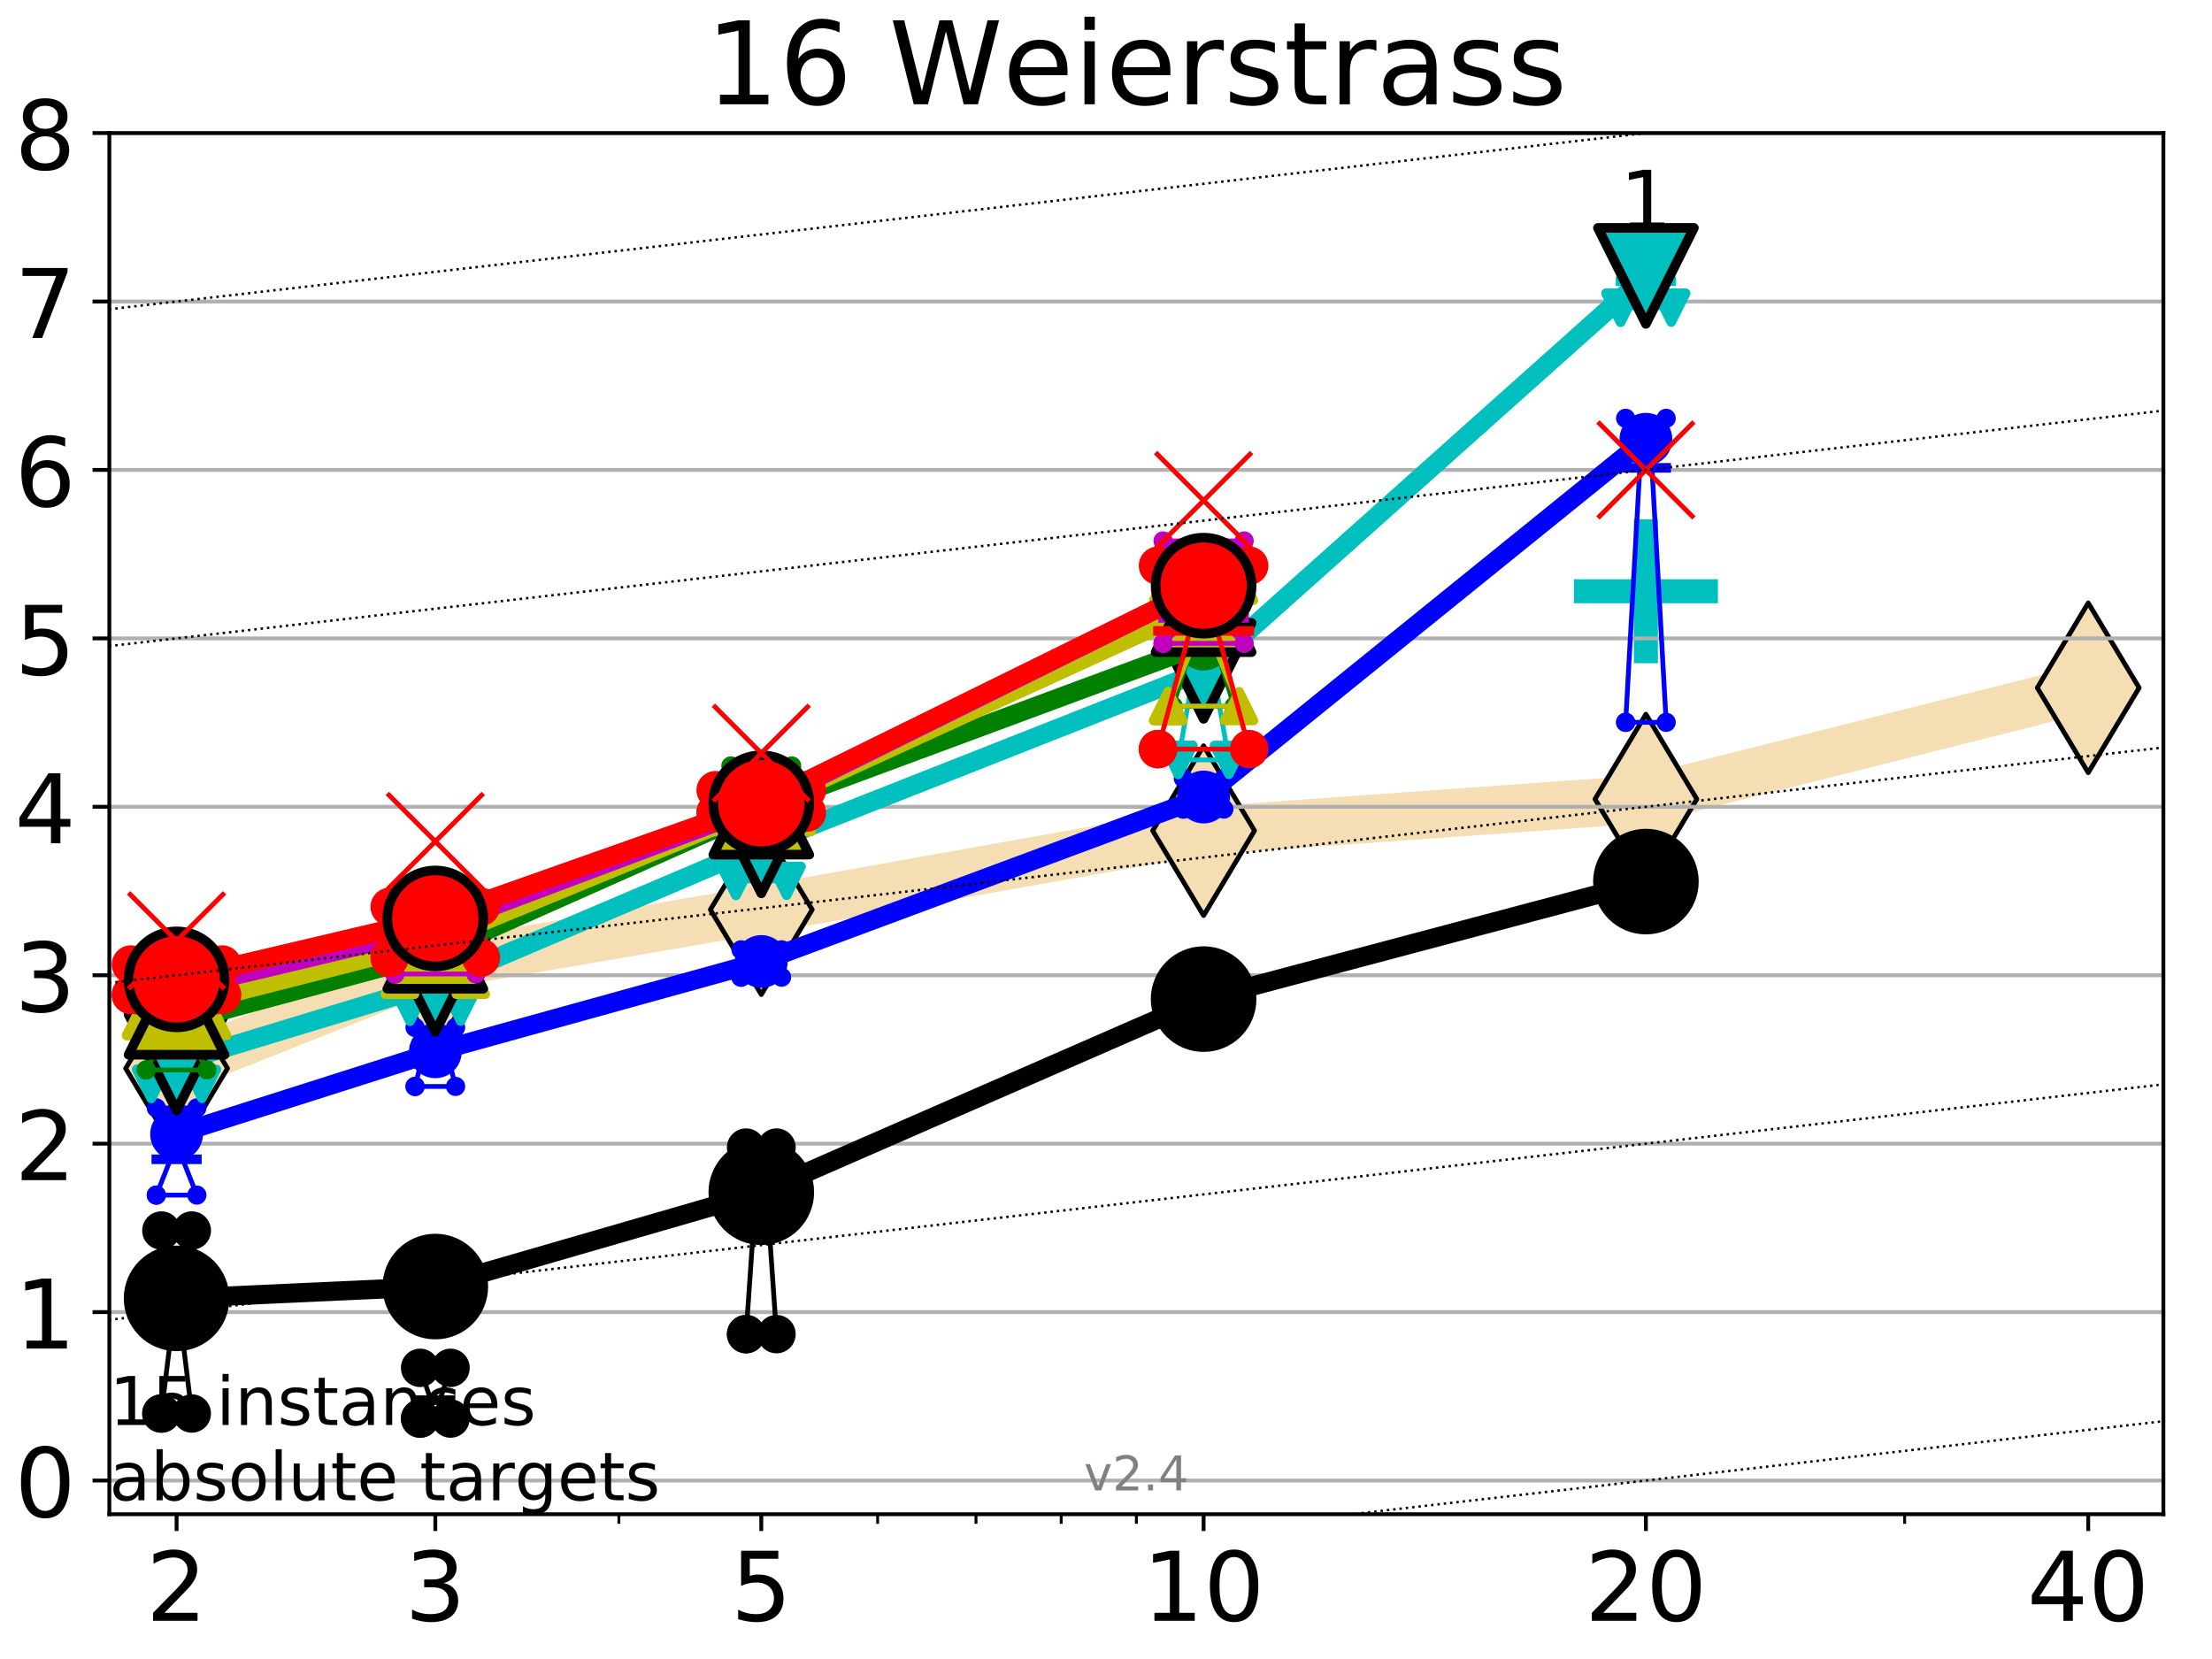 <?xml version="1.0" encoding="utf-8" standalone="no"?>
<!DOCTYPE svg PUBLIC "-//W3C//DTD SVG 1.1//EN"
  "http://www.w3.org/Graphics/SVG/1.1/DTD/svg11.dtd">
<!-- Created with matplotlib (http://matplotlib.org/) -->
<svg height="345.6pt" version="1.1" viewBox="0 0 460.8 345.6" width="460.8pt" xmlns="http://www.w3.org/2000/svg" xmlns:xlink="http://www.w3.org/1999/xlink">
 <defs>
  <style type="text/css">
*{stroke-linecap:butt;stroke-linejoin:round;}
  </style>
 </defs>
 <g id="figure_1">
  <g id="patch_1">
   <path d="M 0 345.6 
L 460.8 345.6 
L 460.8 0 
L 0 0 
z
" style="fill:#ffffff;"/>
  </g>
  <g id="axes_1">
   <g id="patch_2">
    <path d="M 22.78 315.44 
L 450.672 315.44 
L 450.672 27.72 
L 22.78 27.72 
z
" style="fill:#ffffff;"/>
   </g>
   <g id="line2d_1">
    <path clip-path="url(#p99950f6bef)" d="M 36.786 222.557 
L 90.685 201.131 
L 158.59 189.498 
L 250.732 173.044 
L 342.873 166.468 
L 435.015 143.28 
" style="fill:none;stroke:#f5deb3;stroke-linecap:square;stroke-width:10;"/>
    <defs>
     <path d="M -0 17.678 
L 10.607 0 
L 0 -17.678 
L -10.607 -0 
z
" id="m4367ca673f" style="stroke:#000000;stroke-linejoin:miter;"/>
    </defs>
    <g clip-path="url(#p99950f6bef)">
     <use style="fill:#f5deb3;stroke:#000000;stroke-linejoin:miter;" x="36.786" xlink:href="#m4367ca673f" y="222.557"/>
     <use style="fill:#f5deb3;stroke:#000000;stroke-linejoin:miter;" x="90.685" xlink:href="#m4367ca673f" y="201.131"/>
     <use style="fill:#f5deb3;stroke:#000000;stroke-linejoin:miter;" x="158.59" xlink:href="#m4367ca673f" y="189.498"/>
     <use style="fill:#f5deb3;stroke:#000000;stroke-linejoin:miter;" x="250.732" xlink:href="#m4367ca673f" y="173.044"/>
     <use style="fill:#f5deb3;stroke:#000000;stroke-linejoin:miter;" x="342.873" xlink:href="#m4367ca673f" y="166.468"/>
     <use style="fill:#f5deb3;stroke:#000000;stroke-linejoin:miter;" x="435.015" xlink:href="#m4367ca673f" y="143.28"/>
    </g>
   </g>
   <g id="line2d_2">
    <defs>
     <path d="M -15 0 
L 15 0 
M 0 15 
L 0 -15 
" id="mac21fbe890" style="stroke:#00bfbf;stroke-width:5;"/>
    </defs>
    <g clip-path="url(#p99950f6bef)">
     <use style="fill:#00bfbf;stroke:#00bfbf;stroke-width:5;" x="342.873" xlink:href="#mac21fbe890" y="123.168"/>
    </g>
   </g>
   <g id="matplotlib.axis_1">
    <g id="xtick_1">
     <g id="line2d_3">
      <defs>
       <path d="M 0 0 
L 0 3.5 
" id="me10cbef9c2" style="stroke:#000000;stroke-width:0.8;"/>
      </defs>
      <g>
       <use style="stroke:#000000;stroke-width:0.8;" x="36.786" xlink:href="#me10cbef9c2" y="315.44"/>
      </g>
     </g>
     <g id="text_1">
      <!-- 2 -->
      <defs>
       <path d="M 19.188 8.297 
L 53.609 8.297 
L 53.609 0 
L 7.328 0 
L 7.328 8.297 
Q 12.938 14.109 22.625 23.891 
Q 32.328 33.688 34.812 36.531 
Q 39.547 41.844 41.422 45.531 
Q 43.312 49.219 43.312 52.781 
Q 43.312 58.594 39.234 62.25 
Q 35.156 65.922 28.609 65.922 
Q 23.969 65.922 18.812 64.312 
Q 13.672 62.703 7.812 59.422 
L 7.812 69.391 
Q 13.766 71.781 18.938 73 
Q 24.125 74.219 28.422 74.219 
Q 39.75 74.219 46.484 68.547 
Q 53.219 62.891 53.219 53.422 
Q 53.219 48.922 51.531 44.891 
Q 49.859 40.875 45.406 35.406 
Q 44.188 33.984 37.641 27.219 
Q 31.109 20.453 19.188 8.297 
z
" id="DejaVuSans-32"/>
      </defs>
      <g transform="translate(30.423 337.637)scale(0.2 -0.2)">
       <use xlink:href="#DejaVuSans-32"/>
      </g>
     </g>
    </g>
    <g id="xtick_2">
     <g id="line2d_4">
      <g>
       <use style="stroke:#000000;stroke-width:0.8;" x="90.685" xlink:href="#me10cbef9c2" y="315.44"/>
      </g>
     </g>
     <g id="text_2">
      <!-- 3 -->
      <defs>
       <path d="M 40.578 39.312 
Q 47.656 37.797 51.625 33 
Q 55.609 28.219 55.609 21.188 
Q 55.609 10.406 48.188 4.484 
Q 40.766 -1.422 27.094 -1.422 
Q 22.516 -1.422 17.656 -0.516 
Q 12.797 0.391 7.625 2.203 
L 7.625 11.719 
Q 11.719 9.328 16.594 8.109 
Q 21.484 6.891 26.812 6.891 
Q 36.078 6.891 40.938 10.547 
Q 45.797 14.203 45.797 21.188 
Q 45.797 27.641 41.281 31.266 
Q 36.766 34.906 28.719 34.906 
L 20.219 34.906 
L 20.219 43.016 
L 29.109 43.016 
Q 36.375 43.016 40.234 45.922 
Q 44.094 48.828 44.094 54.297 
Q 44.094 59.906 40.109 62.906 
Q 36.141 65.922 28.719 65.922 
Q 24.656 65.922 20.016 65.031 
Q 15.375 64.156 9.812 62.312 
L 9.812 71.094 
Q 15.438 72.656 20.344 73.438 
Q 25.25 74.219 29.594 74.219 
Q 40.828 74.219 47.359 69.109 
Q 53.906 64.016 53.906 55.328 
Q 53.906 49.266 50.438 45.094 
Q 46.969 40.922 40.578 39.312 
z
" id="DejaVuSans-33"/>
      </defs>
      <g transform="translate(84.323 337.637)scale(0.2 -0.2)">
       <use xlink:href="#DejaVuSans-33"/>
      </g>
     </g>
    </g>
    <g id="xtick_3">
     <g id="line2d_5">
      <g>
       <use style="stroke:#000000;stroke-width:0.8;" x="158.59" xlink:href="#me10cbef9c2" y="315.44"/>
      </g>
     </g>
     <g id="text_3">
      <!-- 5 -->
      <defs>
       <path d="M 10.797 72.906 
L 49.516 72.906 
L 49.516 64.594 
L 19.828 64.594 
L 19.828 46.734 
Q 21.969 47.469 24.109 47.828 
Q 26.266 48.188 28.422 48.188 
Q 40.625 48.188 47.75 41.5 
Q 54.891 34.812 54.891 23.391 
Q 54.891 11.625 47.562 5.094 
Q 40.234 -1.422 26.906 -1.422 
Q 22.312 -1.422 17.547 -0.641 
Q 12.797 0.141 7.719 1.703 
L 7.719 11.625 
Q 12.109 9.234 16.797 8.062 
Q 21.484 6.891 26.703 6.891 
Q 35.156 6.891 40.078 11.328 
Q 45.016 15.766 45.016 23.391 
Q 45.016 31 40.078 35.438 
Q 35.156 39.891 26.703 39.891 
Q 22.75 39.891 18.812 39.016 
Q 14.891 38.141 10.797 36.281 
z
" id="DejaVuSans-35"/>
      </defs>
      <g transform="translate(152.228 337.637)scale(0.2 -0.2)">
       <use xlink:href="#DejaVuSans-35"/>
      </g>
     </g>
    </g>
    <g id="xtick_4">
     <g id="line2d_6">
      <g>
       <use style="stroke:#000000;stroke-width:0.8;" x="250.732" xlink:href="#me10cbef9c2" y="315.44"/>
      </g>
     </g>
     <g id="text_4">
      <!-- 10 -->
      <defs>
       <path d="M 12.406 8.297 
L 28.516 8.297 
L 28.516 63.922 
L 10.984 60.406 
L 10.984 69.391 
L 28.422 72.906 
L 38.281 72.906 
L 38.281 8.297 
L 54.391 8.297 
L 54.391 0 
L 12.406 0 
z
" id="DejaVuSans-31"/>
       <path d="M 31.781 66.406 
Q 24.172 66.406 20.328 58.906 
Q 16.5 51.422 16.5 36.375 
Q 16.5 21.391 20.328 13.891 
Q 24.172 6.391 31.781 6.391 
Q 39.453 6.391 43.281 13.891 
Q 47.125 21.391 47.125 36.375 
Q 47.125 51.422 43.281 58.906 
Q 39.453 66.406 31.781 66.406 
z
M 31.781 74.219 
Q 44.047 74.219 50.516 64.516 
Q 56.984 54.828 56.984 36.375 
Q 56.984 17.969 50.516 8.266 
Q 44.047 -1.422 31.781 -1.422 
Q 19.531 -1.422 13.062 8.266 
Q 6.594 17.969 6.594 36.375 
Q 6.594 54.828 13.062 64.516 
Q 19.531 74.219 31.781 74.219 
z
" id="DejaVuSans-30"/>
      </defs>
      <g transform="translate(238.007 337.637)scale(0.2 -0.2)">
       <use xlink:href="#DejaVuSans-31"/>
       <use x="63.623" xlink:href="#DejaVuSans-30"/>
      </g>
     </g>
    </g>
    <g id="xtick_5">
     <g id="line2d_7">
      <g>
       <use style="stroke:#000000;stroke-width:0.8;" x="342.873" xlink:href="#me10cbef9c2" y="315.44"/>
      </g>
     </g>
     <g id="text_5">
      <!-- 20 -->
      <g transform="translate(330.148 337.637)scale(0.2 -0.2)">
       <use xlink:href="#DejaVuSans-32"/>
       <use x="63.623" xlink:href="#DejaVuSans-30"/>
      </g>
     </g>
    </g>
    <g id="xtick_6">
     <g id="line2d_8">
      <g>
       <use style="stroke:#000000;stroke-width:0.8;" x="435.015" xlink:href="#me10cbef9c2" y="315.44"/>
      </g>
     </g>
     <g id="text_6">
      <!-- 40 -->
      <defs>
       <path d="M 37.797 64.312 
L 12.891 25.391 
L 37.797 25.391 
z
M 35.203 72.906 
L 47.609 72.906 
L 47.609 25.391 
L 58.016 25.391 
L 58.016 17.188 
L 47.609 17.188 
L 47.609 0 
L 37.797 0 
L 37.797 17.188 
L 4.891 17.188 
L 4.891 26.703 
z
" id="DejaVuSans-34"/>
      </defs>
      <g transform="translate(422.29 337.637)scale(0.2 -0.2)">
       <use xlink:href="#DejaVuSans-34"/>
       <use x="63.623" xlink:href="#DejaVuSans-30"/>
      </g>
     </g>
    </g>
    <g id="xtick_7">
     <g id="line2d_9">
      <defs>
       <path d="M 0 0 
L 0 2 
" id="mdcd0897fd6" style="stroke:#000000;stroke-width:0.6;"/>
      </defs>
      <g>
       <use style="stroke:#000000;stroke-width:0.6;" x="36.786" xlink:href="#mdcd0897fd6" y="315.44"/>
      </g>
     </g>
    </g>
    <g id="xtick_8">
     <g id="line2d_10">
      <g>
       <use style="stroke:#000000;stroke-width:0.6;" x="90.685" xlink:href="#mdcd0897fd6" y="315.44"/>
      </g>
     </g>
    </g>
    <g id="xtick_9">
     <g id="line2d_11">
      <g>
       <use style="stroke:#000000;stroke-width:0.6;" x="128.927" xlink:href="#mdcd0897fd6" y="315.44"/>
      </g>
     </g>
    </g>
    <g id="xtick_10">
     <g id="line2d_12">
      <g>
       <use style="stroke:#000000;stroke-width:0.6;" x="158.59" xlink:href="#mdcd0897fd6" y="315.44"/>
      </g>
     </g>
    </g>
    <g id="xtick_11">
     <g id="line2d_13">
      <g>
       <use style="stroke:#000000;stroke-width:0.6;" x="182.827" xlink:href="#mdcd0897fd6" y="315.44"/>
      </g>
     </g>
    </g>
    <g id="xtick_12">
     <g id="line2d_14">
      <g>
       <use style="stroke:#000000;stroke-width:0.6;" x="203.318" xlink:href="#mdcd0897fd6" y="315.44"/>
      </g>
     </g>
    </g>
    <g id="xtick_13">
     <g id="line2d_15">
      <g>
       <use style="stroke:#000000;stroke-width:0.6;" x="221.069" xlink:href="#mdcd0897fd6" y="315.44"/>
      </g>
     </g>
    </g>
    <g id="xtick_14">
     <g id="line2d_16">
      <g>
       <use style="stroke:#000000;stroke-width:0.6;" x="236.726" xlink:href="#mdcd0897fd6" y="315.44"/>
      </g>
     </g>
    </g>
    <g id="xtick_15">
     <g id="line2d_17">
      <g>
       <use style="stroke:#000000;stroke-width:0.6;" x="342.873" xlink:href="#mdcd0897fd6" y="315.44"/>
      </g>
     </g>
    </g>
    <g id="xtick_16">
     <g id="line2d_18">
      <g>
       <use style="stroke:#000000;stroke-width:0.6;" x="396.773" xlink:href="#mdcd0897fd6" y="315.44"/>
      </g>
     </g>
    </g>
    <g id="xtick_17">
     <g id="line2d_19">
      <g>
       <use style="stroke:#000000;stroke-width:0.6;" x="435.015" xlink:href="#mdcd0897fd6" y="315.44"/>
      </g>
     </g>
    </g>
   </g>
   <g id="matplotlib.axis_2">
    <g id="ytick_1">
     <g id="line2d_20">
      <path clip-path="url(#p99950f6bef)" d="M 22.78 308.422 
L 450.672 308.422 
" style="fill:none;stroke:#b0b0b0;stroke-linecap:square;stroke-width:0.8;"/>
     </g>
     <g id="line2d_21">
      <defs>
       <path d="M 0 0 
L -3.5 0 
" id="m5fd774278a" style="stroke:#000000;stroke-width:0.8;"/>
      </defs>
      <g>
       <use style="stroke:#000000;stroke-width:0.8;" x="22.78" xlink:href="#m5fd774278a" y="308.422"/>
      </g>
     </g>
     <g id="text_7">
      <!-- 0 -->
      <g transform="translate(3.055 316.021)scale(0.2 -0.2)">
       <use xlink:href="#DejaVuSans-30"/>
      </g>
     </g>
    </g>
    <g id="ytick_2">
     <g id="line2d_22">
      <path clip-path="url(#p99950f6bef)" d="M 22.78 273.335 
L 450.672 273.335 
" style="fill:none;stroke:#b0b0b0;stroke-linecap:square;stroke-width:0.8;"/>
     </g>
     <g id="line2d_23">
      <g>
       <use style="stroke:#000000;stroke-width:0.8;" x="22.78" xlink:href="#m5fd774278a" y="273.335"/>
      </g>
     </g>
     <g id="text_8">
      <!-- 1 -->
      <g transform="translate(3.055 280.933)scale(0.2 -0.2)">
       <use xlink:href="#DejaVuSans-31"/>
      </g>
     </g>
    </g>
    <g id="ytick_3">
     <g id="line2d_24">
      <path clip-path="url(#p99950f6bef)" d="M 22.78 238.247 
L 450.672 238.247 
" style="fill:none;stroke:#b0b0b0;stroke-linecap:square;stroke-width:0.8;"/>
     </g>
     <g id="line2d_25">
      <g>
       <use style="stroke:#000000;stroke-width:0.8;" x="22.78" xlink:href="#m5fd774278a" y="238.247"/>
      </g>
     </g>
     <g id="text_9">
      <!-- 2 -->
      <g transform="translate(3.055 245.845)scale(0.2 -0.2)">
       <use xlink:href="#DejaVuSans-32"/>
      </g>
     </g>
    </g>
    <g id="ytick_4">
     <g id="line2d_26">
      <path clip-path="url(#p99950f6bef)" d="M 22.78 203.159 
L 450.672 203.159 
" style="fill:none;stroke:#b0b0b0;stroke-linecap:square;stroke-width:0.8;"/>
     </g>
     <g id="line2d_27">
      <g>
       <use style="stroke:#000000;stroke-width:0.8;" x="22.78" xlink:href="#m5fd774278a" y="203.159"/>
      </g>
     </g>
     <g id="text_10">
      <!-- 3 -->
      <g transform="translate(3.055 210.757)scale(0.2 -0.2)">
       <use xlink:href="#DejaVuSans-33"/>
      </g>
     </g>
    </g>
    <g id="ytick_5">
     <g id="line2d_28">
      <path clip-path="url(#p99950f6bef)" d="M 22.78 168.071 
L 450.672 168.071 
" style="fill:none;stroke:#b0b0b0;stroke-linecap:square;stroke-width:0.8;"/>
     </g>
     <g id="line2d_29">
      <g>
       <use style="stroke:#000000;stroke-width:0.8;" x="22.78" xlink:href="#m5fd774278a" y="168.071"/>
      </g>
     </g>
     <g id="text_11">
      <!-- 4 -->
      <g transform="translate(3.055 175.67)scale(0.2 -0.2)">
       <use xlink:href="#DejaVuSans-34"/>
      </g>
     </g>
    </g>
    <g id="ytick_6">
     <g id="line2d_30">
      <path clip-path="url(#p99950f6bef)" d="M 22.78 132.983 
L 450.672 132.983 
" style="fill:none;stroke:#b0b0b0;stroke-linecap:square;stroke-width:0.8;"/>
     </g>
     <g id="line2d_31">
      <g>
       <use style="stroke:#000000;stroke-width:0.8;" x="22.78" xlink:href="#m5fd774278a" y="132.983"/>
      </g>
     </g>
     <g id="text_12">
      <!-- 5 -->
      <g transform="translate(3.055 140.582)scale(0.2 -0.2)">
       <use xlink:href="#DejaVuSans-35"/>
      </g>
     </g>
    </g>
    <g id="ytick_7">
     <g id="line2d_32">
      <path clip-path="url(#p99950f6bef)" d="M 22.78 97.896 
L 450.672 97.896 
" style="fill:none;stroke:#b0b0b0;stroke-linecap:square;stroke-width:0.8;"/>
     </g>
     <g id="line2d_33">
      <g>
       <use style="stroke:#000000;stroke-width:0.8;" x="22.78" xlink:href="#m5fd774278a" y="97.896"/>
      </g>
     </g>
     <g id="text_13">
      <!-- 6 -->
      <defs>
       <path d="M 33.016 40.375 
Q 26.375 40.375 22.484 35.828 
Q 18.609 31.297 18.609 23.391 
Q 18.609 15.531 22.484 10.953 
Q 26.375 6.391 33.016 6.391 
Q 39.656 6.391 43.531 10.953 
Q 47.406 15.531 47.406 23.391 
Q 47.406 31.297 43.531 35.828 
Q 39.656 40.375 33.016 40.375 
z
M 52.594 71.297 
L 52.594 62.312 
Q 48.875 64.062 45.094 64.984 
Q 41.312 65.922 37.594 65.922 
Q 27.828 65.922 22.672 59.328 
Q 17.531 52.734 16.797 39.406 
Q 19.672 43.656 24.016 45.922 
Q 28.375 48.188 33.594 48.188 
Q 44.578 48.188 50.953 41.516 
Q 57.328 34.859 57.328 23.391 
Q 57.328 12.156 50.688 5.359 
Q 44.047 -1.422 33.016 -1.422 
Q 20.359 -1.422 13.672 8.266 
Q 6.984 17.969 6.984 36.375 
Q 6.984 53.656 15.188 63.938 
Q 23.391 74.219 37.203 74.219 
Q 40.922 74.219 44.703 73.484 
Q 48.484 72.75 52.594 71.297 
z
" id="DejaVuSans-36"/>
      </defs>
      <g transform="translate(3.055 105.494)scale(0.2 -0.2)">
       <use xlink:href="#DejaVuSans-36"/>
      </g>
     </g>
    </g>
    <g id="ytick_8">
     <g id="line2d_34">
      <path clip-path="url(#p99950f6bef)" d="M 22.78 62.808 
L 450.672 62.808 
" style="fill:none;stroke:#b0b0b0;stroke-linecap:square;stroke-width:0.8;"/>
     </g>
     <g id="line2d_35">
      <g>
       <use style="stroke:#000000;stroke-width:0.8;" x="22.78" xlink:href="#m5fd774278a" y="62.808"/>
      </g>
     </g>
     <g id="text_14">
      <!-- 7 -->
      <defs>
       <path d="M 8.203 72.906 
L 55.078 72.906 
L 55.078 68.703 
L 28.609 0 
L 18.312 0 
L 43.219 64.594 
L 8.203 64.594 
z
" id="DejaVuSans-37"/>
      </defs>
      <g transform="translate(3.055 70.406)scale(0.2 -0.2)">
       <use xlink:href="#DejaVuSans-37"/>
      </g>
     </g>
    </g>
    <g id="ytick_9">
     <g id="line2d_36">
      <path clip-path="url(#p99950f6bef)" d="M 22.78 27.72 
L 450.672 27.72 
" style="fill:none;stroke:#b0b0b0;stroke-linecap:square;stroke-width:0.8;"/>
     </g>
     <g id="line2d_37">
      <g>
       <use style="stroke:#000000;stroke-width:0.8;" x="22.78" xlink:href="#m5fd774278a" y="27.72"/>
      </g>
     </g>
     <g id="text_15">
      <!-- 8 -->
      <defs>
       <path d="M 31.781 34.625 
Q 24.75 34.625 20.719 30.859 
Q 16.703 27.094 16.703 20.516 
Q 16.703 13.922 20.719 10.156 
Q 24.75 6.391 31.781 6.391 
Q 38.812 6.391 42.859 10.172 
Q 46.922 13.969 46.922 20.516 
Q 46.922 27.094 42.891 30.859 
Q 38.875 34.625 31.781 34.625 
z
M 21.922 38.812 
Q 15.578 40.375 12.031 44.719 
Q 8.5 49.078 8.5 55.328 
Q 8.5 64.062 14.719 69.141 
Q 20.953 74.219 31.781 74.219 
Q 42.672 74.219 48.875 69.141 
Q 55.078 64.062 55.078 55.328 
Q 55.078 49.078 51.531 44.719 
Q 48 40.375 41.703 38.812 
Q 48.828 37.156 52.797 32.312 
Q 56.781 27.484 56.781 20.516 
Q 56.781 9.906 50.312 4.234 
Q 43.844 -1.422 31.781 -1.422 
Q 19.734 -1.422 13.25 4.234 
Q 6.781 9.906 6.781 20.516 
Q 6.781 27.484 10.781 32.312 
Q 14.797 37.156 21.922 38.812 
z
M 18.312 54.391 
Q 18.312 48.734 21.844 45.562 
Q 25.391 42.391 31.781 42.391 
Q 38.141 42.391 41.719 45.562 
Q 45.312 48.734 45.312 54.391 
Q 45.312 60.062 41.719 63.234 
Q 38.141 66.406 31.781 66.406 
Q 25.391 66.406 21.844 63.234 
Q 18.312 60.062 18.312 54.391 
z
" id="DejaVuSans-38"/>
      </defs>
      <g transform="translate(3.055 35.318)scale(0.2 -0.2)">
       <use xlink:href="#DejaVuSans-38"/>
      </g>
     </g>
    </g>
   </g>
   <g id="line2d_38">
    <path clip-path="url(#p99950f6bef)" d="M 33.618 294.46 
L 35.836 276.266 
L 33.618 256.342 
L 39.953 256.342 
L 37.736 276.266 
L 39.953 294.46 
L 33.618 294.46 
" style="fill:none;stroke:#000000;stroke-linecap:square;"/>
   </g>
   <g id="line2d_39">
    <path clip-path="url(#p99950f6bef)" d="M 33.618 294.46 
L 39.953 294.46 
L 39.953 256.342 
L 33.618 256.342 
L 33.618 294.46 
" style="fill:none;"/>
    <defs>
     <path d="M 0 3 
C 0.796 3 1.559 2.684 2.121 2.121 
C 2.684 1.559 3 0.796 3 0 
C 3 -0.796 2.684 -1.559 2.121 -2.121 
C 1.559 -2.684 0.796 -3 0 -3 
C -0.796 -3 -1.559 -2.684 -2.121 -2.121 
C -2.684 -1.559 -3 -0.796 -3 0 
C -3 0.796 -2.684 1.559 -2.121 2.121 
C -1.559 2.684 -0.796 3 0 3 
z
" id="m0713794194" style="stroke:#000000;stroke-width:2;"/>
    </defs>
    <g clip-path="url(#p99950f6bef)">
     <use style="stroke:#000000;stroke-width:2;" x="33.618" xlink:href="#m0713794194" y="294.46"/>
     <use style="stroke:#000000;stroke-width:2;" x="39.953" xlink:href="#m0713794194" y="294.46"/>
     <use style="stroke:#000000;stroke-width:2;" x="39.953" xlink:href="#m0713794194" y="256.342"/>
     <use style="stroke:#000000;stroke-width:2;" x="33.618" xlink:href="#m0713794194" y="256.342"/>
     <use style="stroke:#000000;stroke-width:2;" x="33.618" xlink:href="#m0713794194" y="294.46"/>
    </g>
   </g>
   <g id="line2d_40">
    <path clip-path="url(#p99950f6bef)" d="M 33.618 276.266 
L 39.953 276.266 
" style="fill:none;stroke:#000000;stroke-linecap:square;stroke-width:2;"/>
   </g>
   <g id="line2d_41">
    <path clip-path="url(#p99950f6bef)" d="M 87.518 295.511 
L 89.735 291.681 
L 87.518 284.948 
L 93.853 284.948 
L 91.635 291.681 
L 93.853 295.511 
L 87.518 295.511 
" style="fill:none;stroke:#000000;stroke-linecap:square;"/>
   </g>
   <g id="line2d_42">
    <path clip-path="url(#p99950f6bef)" d="M 87.518 295.511 
L 93.853 295.511 
L 93.853 284.948 
L 87.518 284.948 
L 87.518 295.511 
" style="fill:none;"/>
    <g clip-path="url(#p99950f6bef)">
     <use style="stroke:#000000;stroke-width:2;" x="87.518" xlink:href="#m0713794194" y="295.511"/>
     <use style="stroke:#000000;stroke-width:2;" x="93.853" xlink:href="#m0713794194" y="295.511"/>
     <use style="stroke:#000000;stroke-width:2;" x="93.853" xlink:href="#m0713794194" y="284.948"/>
     <use style="stroke:#000000;stroke-width:2;" x="87.518" xlink:href="#m0713794194" y="284.948"/>
     <use style="stroke:#000000;stroke-width:2;" x="87.518" xlink:href="#m0713794194" y="295.511"/>
    </g>
   </g>
   <g id="line2d_43">
    <path clip-path="url(#p99950f6bef)" d="M 87.518 291.681 
L 93.853 291.681 
" style="fill:none;stroke:#000000;stroke-linecap:square;stroke-width:2;"/>
   </g>
   <g id="line2d_44">
    <path clip-path="url(#p99950f6bef)" d="M 155.423 277.923 
L 157.64 245.854 
L 155.423 239.061 
L 161.758 239.061 
L 159.541 245.854 
L 161.758 277.923 
L 155.423 277.923 
" style="fill:none;stroke:#000000;stroke-linecap:square;"/>
   </g>
   <g id="line2d_45">
    <path clip-path="url(#p99950f6bef)" d="M 155.423 277.923 
L 161.758 277.923 
L 161.758 239.061 
L 155.423 239.061 
L 155.423 277.923 
" style="fill:none;"/>
    <g clip-path="url(#p99950f6bef)">
     <use style="stroke:#000000;stroke-width:2;" x="155.423" xlink:href="#m0713794194" y="277.923"/>
     <use style="stroke:#000000;stroke-width:2;" x="161.758" xlink:href="#m0713794194" y="277.923"/>
     <use style="stroke:#000000;stroke-width:2;" x="161.758" xlink:href="#m0713794194" y="239.061"/>
     <use style="stroke:#000000;stroke-width:2;" x="155.423" xlink:href="#m0713794194" y="239.061"/>
     <use style="stroke:#000000;stroke-width:2;" x="155.423" xlink:href="#m0713794194" y="277.923"/>
    </g>
   </g>
   <g id="line2d_46">
    <path clip-path="url(#p99950f6bef)" d="M 155.423 245.854 
L 161.758 245.854 
" style="fill:none;stroke:#000000;stroke-linecap:square;stroke-width:2;"/>
   </g>
   <g id="line2d_47">
    <path clip-path="url(#p99950f6bef)" d="M 247.564 213.25 
L 249.782 207.729 
L 247.564 203.633 
L 253.899 203.633 
L 251.682 207.729 
L 253.899 213.25 
L 247.564 213.25 
" style="fill:none;stroke:#000000;stroke-linecap:square;"/>
   </g>
   <g id="line2d_48">
    <path clip-path="url(#p99950f6bef)" d="M 247.564 213.25 
L 253.899 213.25 
L 253.899 203.633 
L 247.564 203.633 
L 247.564 213.25 
" style="fill:none;"/>
    <g clip-path="url(#p99950f6bef)">
     <use style="stroke:#000000;stroke-width:2;" x="247.564" xlink:href="#m0713794194" y="213.25"/>
     <use style="stroke:#000000;stroke-width:2;" x="253.899" xlink:href="#m0713794194" y="213.25"/>
     <use style="stroke:#000000;stroke-width:2;" x="253.899" xlink:href="#m0713794194" y="203.633"/>
     <use style="stroke:#000000;stroke-width:2;" x="247.564" xlink:href="#m0713794194" y="203.633"/>
     <use style="stroke:#000000;stroke-width:2;" x="247.564" xlink:href="#m0713794194" y="213.25"/>
    </g>
   </g>
   <g id="line2d_49">
    <path clip-path="url(#p99950f6bef)" d="M 247.564 207.729 
L 253.899 207.729 
" style="fill:none;stroke:#000000;stroke-linecap:square;stroke-width:2;"/>
   </g>
   <g id="line2d_50">
    <path clip-path="url(#p99950f6bef)" d="M 339.706 187.829 
L 341.923 182.521 
L 339.706 181.832 
L 346.041 181.832 
L 343.824 182.521 
L 346.041 187.829 
L 339.706 187.829 
" style="fill:none;stroke:#000000;stroke-linecap:square;"/>
   </g>
   <g id="line2d_51">
    <path clip-path="url(#p99950f6bef)" d="M 339.706 187.829 
L 346.041 187.829 
L 346.041 181.832 
L 339.706 181.832 
L 339.706 187.829 
" style="fill:none;"/>
    <g clip-path="url(#p99950f6bef)">
     <use style="stroke:#000000;stroke-width:2;" x="339.706" xlink:href="#m0713794194" y="187.829"/>
     <use style="stroke:#000000;stroke-width:2;" x="346.041" xlink:href="#m0713794194" y="187.829"/>
     <use style="stroke:#000000;stroke-width:2;" x="346.041" xlink:href="#m0713794194" y="181.832"/>
     <use style="stroke:#000000;stroke-width:2;" x="339.706" xlink:href="#m0713794194" y="181.832"/>
     <use style="stroke:#000000;stroke-width:2;" x="339.706" xlink:href="#m0713794194" y="187.829"/>
    </g>
   </g>
   <g id="line2d_52">
    <path clip-path="url(#p99950f6bef)" d="M 339.706 182.521 
L 346.041 182.521 
" style="fill:none;stroke:#000000;stroke-linecap:square;stroke-width:2;"/>
   </g>
   <g id="line2d_53">
    <path clip-path="url(#p99950f6bef)" d="M 36.786 270.472 
L 90.685 268.015 
" style="fill:none;stroke:#000000;stroke-linecap:square;stroke-width:4;"/>
   </g>
   <g id="line2d_54">
    <path clip-path="url(#p99950f6bef)" d="M 90.685 268.015 
L 158.59 248.365 
" style="fill:none;stroke:#000000;stroke-linecap:square;stroke-width:4;"/>
   </g>
   <g id="line2d_55">
    <path clip-path="url(#p99950f6bef)" d="M 158.59 248.365 
L 250.732 208.129 
" style="fill:none;stroke:#000000;stroke-linecap:square;stroke-width:4;"/>
   </g>
   <g id="line2d_56">
    <path clip-path="url(#p99950f6bef)" d="M 250.732 208.129 
L 342.873 183.65 
" style="fill:none;stroke:#000000;stroke-linecap:square;stroke-width:4;"/>
   </g>
   <g id="line2d_57">
    <path clip-path="url(#p99950f6bef)" d="M 36.786 270.472 
L 90.685 268.015 
L 158.59 248.365 
L 250.732 208.129 
L 342.873 183.65 
" style="fill:none;"/>
    <defs>
     <path d="M 0 10 
C 2.652 10 5.196 8.946 7.071 7.071 
C 8.946 5.196 10 2.652 10 0 
C 10 -2.652 8.946 -5.196 7.071 -7.071 
C 5.196 -8.946 2.652 -10 0 -10 
C -2.652 -10 -5.196 -8.946 -7.071 -7.071 
C -8.946 -5.196 -10 -2.652 -10 0 
C -10 2.652 -8.946 5.196 -7.071 7.071 
C -5.196 8.946 -2.652 10 0 10 
z
" id="m5b4b77d8cd" style="stroke:#000000;stroke-width:2;"/>
    </defs>
    <g clip-path="url(#p99950f6bef)">
     <use style="stroke:#000000;stroke-width:2;" x="36.786" xlink:href="#m5b4b77d8cd" y="270.472"/>
     <use style="stroke:#000000;stroke-width:2;" x="90.685" xlink:href="#m5b4b77d8cd" y="268.015"/>
     <use style="stroke:#000000;stroke-width:2;" x="158.59" xlink:href="#m5b4b77d8cd" y="248.365"/>
     <use style="stroke:#000000;stroke-width:2;" x="250.732" xlink:href="#m5b4b77d8cd" y="208.129"/>
     <use style="stroke:#000000;stroke-width:2;" x="342.873" xlink:href="#m5b4b77d8cd" y="183.65"/>
    </g>
   </g>
   <g id="line2d_58">
    <path clip-path="url(#p99950f6bef)" d="M 32.563 248.962 
L 35.519 241.505 
L 32.563 230.802 
L 41.009 230.802 
L 38.053 241.505 
L 41.009 248.962 
L 32.563 248.962 
" style="fill:none;stroke:#0000ff;stroke-linecap:square;"/>
   </g>
   <g id="line2d_59">
    <path clip-path="url(#p99950f6bef)" d="M 32.563 248.962 
L 41.009 248.962 
L 41.009 230.802 
L 32.563 230.802 
L 32.563 248.962 
" style="fill:none;"/>
    <defs>
     <path d="M 0 1.5 
C 0.398 1.5 0.779 1.342 1.061 1.061 
C 1.342 0.779 1.5 0.398 1.5 0 
C 1.5 -0.398 1.342 -0.779 1.061 -1.061 
C 0.779 -1.342 0.398 -1.5 0 -1.5 
C -0.398 -1.5 -0.779 -1.342 -1.061 -1.061 
C -1.342 -0.779 -1.5 -0.398 -1.5 0 
C -1.5 0.398 -1.342 0.779 -1.061 1.061 
C -0.779 1.342 -0.398 1.5 0 1.5 
z
" id="m0ffb589e4b" style="stroke:#0000ff;"/>
    </defs>
    <g clip-path="url(#p99950f6bef)">
     <use style="fill:#0000ff;stroke:#0000ff;" x="32.563" xlink:href="#m0ffb589e4b" y="248.962"/>
     <use style="fill:#0000ff;stroke:#0000ff;" x="41.009" xlink:href="#m0ffb589e4b" y="248.962"/>
     <use style="fill:#0000ff;stroke:#0000ff;" x="41.009" xlink:href="#m0ffb589e4b" y="230.802"/>
     <use style="fill:#0000ff;stroke:#0000ff;" x="32.563" xlink:href="#m0ffb589e4b" y="230.802"/>
     <use style="fill:#0000ff;stroke:#0000ff;" x="32.563" xlink:href="#m0ffb589e4b" y="248.962"/>
    </g>
   </g>
   <g id="line2d_60">
    <path clip-path="url(#p99950f6bef)" d="M 32.563 241.505 
L 41.009 241.505 
" style="fill:none;stroke:#0000ff;stroke-linecap:square;stroke-width:2;"/>
   </g>
   <g id="line2d_61">
    <path clip-path="url(#p99950f6bef)" d="M 86.462 226.325 
L 89.418 214.654 
L 86.462 214.04 
L 94.908 214.04 
L 91.952 214.654 
L 94.908 226.325 
L 86.462 226.325 
" style="fill:none;stroke:#0000ff;stroke-linecap:square;"/>
   </g>
   <g id="line2d_62">
    <path clip-path="url(#p99950f6bef)" d="M 86.462 226.325 
L 94.908 226.325 
L 94.908 214.04 
L 86.462 214.04 
L 86.462 226.325 
" style="fill:none;"/>
    <g clip-path="url(#p99950f6bef)">
     <use style="fill:#0000ff;stroke:#0000ff;" x="86.462" xlink:href="#m0ffb589e4b" y="226.325"/>
     <use style="fill:#0000ff;stroke:#0000ff;" x="94.908" xlink:href="#m0ffb589e4b" y="226.325"/>
     <use style="fill:#0000ff;stroke:#0000ff;" x="94.908" xlink:href="#m0ffb589e4b" y="214.04"/>
     <use style="fill:#0000ff;stroke:#0000ff;" x="86.462" xlink:href="#m0ffb589e4b" y="214.04"/>
     <use style="fill:#0000ff;stroke:#0000ff;" x="86.462" xlink:href="#m0ffb589e4b" y="226.325"/>
    </g>
   </g>
   <g id="line2d_63">
    <path clip-path="url(#p99950f6bef)" d="M 86.462 214.654 
L 94.908 214.654 
" style="fill:none;stroke:#0000ff;stroke-linecap:square;stroke-width:2;"/>
   </g>
   <g id="line2d_64">
    <path clip-path="url(#p99950f6bef)" d="M 154.367 203.57 
L 157.323 201.14 
L 154.367 197.863 
L 162.814 197.863 
L 159.857 201.14 
L 162.814 203.57 
L 154.367 203.57 
" style="fill:none;stroke:#0000ff;stroke-linecap:square;"/>
   </g>
   <g id="line2d_65">
    <path clip-path="url(#p99950f6bef)" d="M 154.367 203.57 
L 162.814 203.57 
L 162.814 197.863 
L 154.367 197.863 
L 154.367 203.57 
" style="fill:none;"/>
    <g clip-path="url(#p99950f6bef)">
     <use style="fill:#0000ff;stroke:#0000ff;" x="154.367" xlink:href="#m0ffb589e4b" y="203.57"/>
     <use style="fill:#0000ff;stroke:#0000ff;" x="162.814" xlink:href="#m0ffb589e4b" y="203.57"/>
     <use style="fill:#0000ff;stroke:#0000ff;" x="162.814" xlink:href="#m0ffb589e4b" y="197.863"/>
     <use style="fill:#0000ff;stroke:#0000ff;" x="154.367" xlink:href="#m0ffb589e4b" y="197.863"/>
     <use style="fill:#0000ff;stroke:#0000ff;" x="154.367" xlink:href="#m0ffb589e4b" y="203.57"/>
    </g>
   </g>
   <g id="line2d_66">
    <path clip-path="url(#p99950f6bef)" d="M 154.367 201.14 
L 162.814 201.14 
" style="fill:none;stroke:#0000ff;stroke-linecap:square;stroke-width:2;"/>
   </g>
   <g id="line2d_67">
    <path clip-path="url(#p99950f6bef)" d="M 246.509 168.548 
L 249.465 166.08 
L 246.509 162.156 
L 254.955 162.156 
L 251.999 166.08 
L 254.955 168.548 
L 246.509 168.548 
" style="fill:none;stroke:#0000ff;stroke-linecap:square;"/>
   </g>
   <g id="line2d_68">
    <path clip-path="url(#p99950f6bef)" d="M 246.509 168.548 
L 254.955 168.548 
L 254.955 162.156 
L 246.509 162.156 
L 246.509 168.548 
" style="fill:none;"/>
    <g clip-path="url(#p99950f6bef)">
     <use style="fill:#0000ff;stroke:#0000ff;" x="246.509" xlink:href="#m0ffb589e4b" y="168.548"/>
     <use style="fill:#0000ff;stroke:#0000ff;" x="254.955" xlink:href="#m0ffb589e4b" y="168.548"/>
     <use style="fill:#0000ff;stroke:#0000ff;" x="254.955" xlink:href="#m0ffb589e4b" y="162.156"/>
     <use style="fill:#0000ff;stroke:#0000ff;" x="246.509" xlink:href="#m0ffb589e4b" y="162.156"/>
     <use style="fill:#0000ff;stroke:#0000ff;" x="246.509" xlink:href="#m0ffb589e4b" y="168.548"/>
    </g>
   </g>
   <g id="line2d_69">
    <path clip-path="url(#p99950f6bef)" d="M 246.509 166.08 
L 254.955 166.08 
" style="fill:none;stroke:#0000ff;stroke-linecap:square;stroke-width:2;"/>
   </g>
   <g id="line2d_70">
    <path clip-path="url(#p99950f6bef)" d="M 338.65 150.474 
L 341.606 97.464 
L 338.65 87.139 
L 347.097 87.139 
L 344.14 97.464 
L 347.097 150.474 
L 338.65 150.474 
" style="fill:none;stroke:#0000ff;stroke-linecap:square;"/>
   </g>
   <g id="line2d_71">
    <path clip-path="url(#p99950f6bef)" d="M 338.65 150.474 
L 347.097 150.474 
L 347.097 87.139 
L 338.65 87.139 
L 338.65 150.474 
" style="fill:none;"/>
    <g clip-path="url(#p99950f6bef)">
     <use style="fill:#0000ff;stroke:#0000ff;" x="338.65" xlink:href="#m0ffb589e4b" y="150.474"/>
     <use style="fill:#0000ff;stroke:#0000ff;" x="347.097" xlink:href="#m0ffb589e4b" y="150.474"/>
     <use style="fill:#0000ff;stroke:#0000ff;" x="347.097" xlink:href="#m0ffb589e4b" y="87.139"/>
     <use style="fill:#0000ff;stroke:#0000ff;" x="338.65" xlink:href="#m0ffb589e4b" y="87.139"/>
     <use style="fill:#0000ff;stroke:#0000ff;" x="338.65" xlink:href="#m0ffb589e4b" y="150.474"/>
    </g>
   </g>
   <g id="line2d_72">
    <path clip-path="url(#p99950f6bef)" d="M 338.65 97.464 
L 347.097 97.464 
" style="fill:none;stroke:#0000ff;stroke-linecap:square;stroke-width:2;"/>
   </g>
   <g id="line2d_73">
    <path clip-path="url(#p99950f6bef)" d="M 36.786 236.264 
L 90.685 219.109 
" style="fill:none;stroke:#0000ff;stroke-linecap:square;stroke-width:4;"/>
   </g>
   <g id="line2d_74">
    <path clip-path="url(#p99950f6bef)" d="M 90.685 219.109 
L 158.59 200.301 
" style="fill:none;stroke:#0000ff;stroke-linecap:square;stroke-width:4;"/>
   </g>
   <g id="line2d_75">
    <path clip-path="url(#p99950f6bef)" d="M 158.59 200.301 
L 250.732 166.033 
" style="fill:none;stroke:#0000ff;stroke-linecap:square;stroke-width:4;"/>
   </g>
   <g id="line2d_76">
    <path clip-path="url(#p99950f6bef)" d="M 250.732 166.033 
L 342.873 91.507 
" style="fill:none;stroke:#0000ff;stroke-linecap:square;stroke-width:4;"/>
   </g>
   <g id="line2d_77">
    <path clip-path="url(#p99950f6bef)" d="M 36.786 236.264 
L 90.685 219.109 
L 158.59 200.301 
L 250.732 166.033 
L 342.873 91.507 
" style="fill:none;"/>
    <defs>
     <path d="M 0 5 
C 1.326 5 2.598 4.473 3.536 3.536 
C 4.473 2.598 5 1.326 5 0 
C 5 -1.326 4.473 -2.598 3.536 -3.536 
C 2.598 -4.473 1.326 -5 0 -5 
C -1.326 -5 -2.598 -4.473 -3.536 -3.536 
C -4.473 -2.598 -5 -1.326 -5 0 
C -5 1.326 -4.473 2.598 -3.536 3.536 
C -2.598 4.473 -1.326 5 0 5 
z
" id="m7e6e39993e" style="stroke:#0000ff;"/>
    </defs>
    <g clip-path="url(#p99950f6bef)">
     <use style="fill:#0000ff;stroke:#0000ff;" x="36.786" xlink:href="#m7e6e39993e" y="236.264"/>
     <use style="fill:#0000ff;stroke:#0000ff;" x="90.685" xlink:href="#m7e6e39993e" y="219.109"/>
     <use style="fill:#0000ff;stroke:#0000ff;" x="158.59" xlink:href="#m7e6e39993e" y="200.301"/>
     <use style="fill:#0000ff;stroke:#0000ff;" x="250.732" xlink:href="#m7e6e39993e" y="166.033"/>
     <use style="fill:#0000ff;stroke:#0000ff;" x="342.873" xlink:href="#m7e6e39993e" y="91.507"/>
    </g>
   </g>
   <g id="line2d_78">
    <path clip-path="url(#p99950f6bef)" d="M 31.507 225.788 
L 35.202 222.261 
L 31.507 218.455 
L 42.065 218.455 
L 38.37 222.261 
L 42.065 225.788 
L 31.507 225.788 
" style="fill:none;stroke:#00bfbf;stroke-linecap:square;"/>
   </g>
   <g id="line2d_79">
    <path clip-path="url(#p99950f6bef)" d="M 31.507 225.788 
L 42.065 225.788 
L 42.065 218.455 
L 31.507 218.455 
L 31.507 225.788 
" style="fill:none;"/>
    <defs>
     <path d="M -0 3 
L 3 -3 
L -3 -3 
z
" id="m76e419c49a" style="stroke:#00bfbf;stroke-linejoin:miter;stroke-width:2;"/>
    </defs>
    <g clip-path="url(#p99950f6bef)">
     <use style="fill:#00bfbf;stroke:#00bfbf;stroke-linejoin:miter;stroke-width:2;" x="31.507" xlink:href="#m76e419c49a" y="225.788"/>
     <use style="fill:#00bfbf;stroke:#00bfbf;stroke-linejoin:miter;stroke-width:2;" x="42.065" xlink:href="#m76e419c49a" y="225.788"/>
     <use style="fill:#00bfbf;stroke:#00bfbf;stroke-linejoin:miter;stroke-width:2;" x="42.065" xlink:href="#m76e419c49a" y="218.455"/>
     <use style="fill:#00bfbf;stroke:#00bfbf;stroke-linejoin:miter;stroke-width:2;" x="31.507" xlink:href="#m76e419c49a" y="218.455"/>
     <use style="fill:#00bfbf;stroke:#00bfbf;stroke-linejoin:miter;stroke-width:2;" x="31.507" xlink:href="#m76e419c49a" y="225.788"/>
    </g>
   </g>
   <g id="line2d_80">
    <path clip-path="url(#p99950f6bef)" d="M 31.507 222.261 
L 42.065 222.261 
" style="fill:none;stroke:#00bfbf;stroke-linecap:square;stroke-width:2;"/>
   </g>
   <g id="line2d_81">
    <path clip-path="url(#p99950f6bef)" d="M 85.406 209.716 
L 89.101 206.251 
L 85.406 204.496 
L 95.964 204.496 
L 92.269 206.251 
L 95.964 209.716 
L 85.406 209.716 
" style="fill:none;stroke:#00bfbf;stroke-linecap:square;"/>
   </g>
   <g id="line2d_82">
    <path clip-path="url(#p99950f6bef)" d="M 85.406 209.716 
L 95.964 209.716 
L 95.964 204.496 
L 85.406 204.496 
L 85.406 209.716 
" style="fill:none;"/>
    <g clip-path="url(#p99950f6bef)">
     <use style="fill:#00bfbf;stroke:#00bfbf;stroke-linejoin:miter;stroke-width:2;" x="85.406" xlink:href="#m76e419c49a" y="209.716"/>
     <use style="fill:#00bfbf;stroke:#00bfbf;stroke-linejoin:miter;stroke-width:2;" x="95.964" xlink:href="#m76e419c49a" y="209.716"/>
     <use style="fill:#00bfbf;stroke:#00bfbf;stroke-linejoin:miter;stroke-width:2;" x="95.964" xlink:href="#m76e419c49a" y="204.496"/>
     <use style="fill:#00bfbf;stroke:#00bfbf;stroke-linejoin:miter;stroke-width:2;" x="85.406" xlink:href="#m76e419c49a" y="204.496"/>
     <use style="fill:#00bfbf;stroke:#00bfbf;stroke-linejoin:miter;stroke-width:2;" x="85.406" xlink:href="#m76e419c49a" y="209.716"/>
    </g>
   </g>
   <g id="line2d_83">
    <path clip-path="url(#p99950f6bef)" d="M 85.406 206.251 
L 95.964 206.251 
" style="fill:none;stroke:#00bfbf;stroke-linecap:square;stroke-width:2;"/>
   </g>
   <g id="line2d_84">
    <path clip-path="url(#p99950f6bef)" d="M 153.311 183.499 
L 157.007 177.352 
L 153.311 169.571 
L 163.869 169.571 
L 160.174 177.352 
L 163.869 183.499 
L 153.311 183.499 
" style="fill:none;stroke:#00bfbf;stroke-linecap:square;"/>
   </g>
   <g id="line2d_85">
    <path clip-path="url(#p99950f6bef)" d="M 153.311 183.499 
L 163.869 183.499 
L 163.869 169.571 
L 153.311 169.571 
L 153.311 183.499 
" style="fill:none;"/>
    <g clip-path="url(#p99950f6bef)">
     <use style="fill:#00bfbf;stroke:#00bfbf;stroke-linejoin:miter;stroke-width:2;" x="153.311" xlink:href="#m76e419c49a" y="183.499"/>
     <use style="fill:#00bfbf;stroke:#00bfbf;stroke-linejoin:miter;stroke-width:2;" x="163.869" xlink:href="#m76e419c49a" y="183.499"/>
     <use style="fill:#00bfbf;stroke:#00bfbf;stroke-linejoin:miter;stroke-width:2;" x="163.869" xlink:href="#m76e419c49a" y="169.571"/>
     <use style="fill:#00bfbf;stroke:#00bfbf;stroke-linejoin:miter;stroke-width:2;" x="153.311" xlink:href="#m76e419c49a" y="169.571"/>
     <use style="fill:#00bfbf;stroke:#00bfbf;stroke-linejoin:miter;stroke-width:2;" x="153.311" xlink:href="#m76e419c49a" y="183.499"/>
    </g>
   </g>
   <g id="line2d_86">
    <path clip-path="url(#p99950f6bef)" d="M 153.311 177.352 
L 163.869 177.352 
" style="fill:none;stroke:#00bfbf;stroke-linecap:square;stroke-width:2;"/>
   </g>
   <g id="line2d_87">
    <path clip-path="url(#p99950f6bef)" d="M 245.453 158.3 
L 249.148 137.361 
L 245.453 128.259 
L 256.011 128.259 
L 252.316 137.361 
L 256.011 158.3 
L 245.453 158.3 
" style="fill:none;stroke:#00bfbf;stroke-linecap:square;"/>
   </g>
   <g id="line2d_88">
    <path clip-path="url(#p99950f6bef)" d="M 245.453 158.3 
L 256.011 158.3 
L 256.011 128.259 
L 245.453 128.259 
L 245.453 158.3 
" style="fill:none;"/>
    <g clip-path="url(#p99950f6bef)">
     <use style="fill:#00bfbf;stroke:#00bfbf;stroke-linejoin:miter;stroke-width:2;" x="245.453" xlink:href="#m76e419c49a" y="158.3"/>
     <use style="fill:#00bfbf;stroke:#00bfbf;stroke-linejoin:miter;stroke-width:2;" x="256.011" xlink:href="#m76e419c49a" y="158.3"/>
     <use style="fill:#00bfbf;stroke:#00bfbf;stroke-linejoin:miter;stroke-width:2;" x="256.011" xlink:href="#m76e419c49a" y="128.259"/>
     <use style="fill:#00bfbf;stroke:#00bfbf;stroke-linejoin:miter;stroke-width:2;" x="245.453" xlink:href="#m76e419c49a" y="128.259"/>
     <use style="fill:#00bfbf;stroke:#00bfbf;stroke-linejoin:miter;stroke-width:2;" x="245.453" xlink:href="#m76e419c49a" y="158.3"/>
    </g>
   </g>
   <g id="line2d_89">
    <path clip-path="url(#p99950f6bef)" d="M 245.453 137.361 
L 256.011 137.361 
" style="fill:none;stroke:#00bfbf;stroke-linecap:square;stroke-width:2;"/>
   </g>
   <g id="line2d_90">
    <path clip-path="url(#p99950f6bef)" d="M 337.594 64.094 
L 341.29 58.588 
L 337.594 52.101 
L 348.152 52.101 
L 344.457 58.588 
L 348.152 64.094 
L 337.594 64.094 
" style="fill:none;stroke:#00bfbf;stroke-linecap:square;"/>
   </g>
   <g id="line2d_91">
    <path clip-path="url(#p99950f6bef)" d="M 337.594 64.094 
L 348.152 64.094 
L 348.152 52.101 
L 337.594 52.101 
L 337.594 64.094 
" style="fill:none;"/>
    <g clip-path="url(#p99950f6bef)">
     <use style="fill:#00bfbf;stroke:#00bfbf;stroke-linejoin:miter;stroke-width:2;" x="337.594" xlink:href="#m76e419c49a" y="64.094"/>
     <use style="fill:#00bfbf;stroke:#00bfbf;stroke-linejoin:miter;stroke-width:2;" x="348.152" xlink:href="#m76e419c49a" y="64.094"/>
     <use style="fill:#00bfbf;stroke:#00bfbf;stroke-linejoin:miter;stroke-width:2;" x="348.152" xlink:href="#m76e419c49a" y="52.101"/>
     <use style="fill:#00bfbf;stroke:#00bfbf;stroke-linejoin:miter;stroke-width:2;" x="337.594" xlink:href="#m76e419c49a" y="52.101"/>
     <use style="fill:#00bfbf;stroke:#00bfbf;stroke-linejoin:miter;stroke-width:2;" x="337.594" xlink:href="#m76e419c49a" y="64.094"/>
    </g>
   </g>
   <g id="line2d_92">
    <path clip-path="url(#p99950f6bef)" d="M 337.594 58.588 
L 348.152 58.588 
" style="fill:none;stroke:#00bfbf;stroke-linecap:square;stroke-width:2;"/>
   </g>
   <g id="line2d_93">
    <path clip-path="url(#p99950f6bef)" d="M 36.786 221.342 
L 90.685 204.968 
" style="fill:none;stroke:#00bfbf;stroke-linecap:square;stroke-width:4;"/>
   </g>
   <g id="line2d_94">
    <path clip-path="url(#p99950f6bef)" d="M 90.685 204.968 
L 158.59 176.102 
" style="fill:none;stroke:#00bfbf;stroke-linecap:square;stroke-width:4;"/>
   </g>
   <g id="line2d_95">
    <path clip-path="url(#p99950f6bef)" d="M 158.59 176.102 
L 250.732 139.754 
" style="fill:none;stroke:#00bfbf;stroke-linecap:square;stroke-width:4;"/>
   </g>
   <g id="line2d_96">
    <path clip-path="url(#p99950f6bef)" d="M 250.732 139.754 
L 342.873 57.475 
" style="fill:none;stroke:#00bfbf;stroke-linecap:square;stroke-width:4;"/>
   </g>
   <g id="line2d_97">
    <path clip-path="url(#p99950f6bef)" d="M 36.786 221.342 
L 90.685 204.968 
L 158.59 176.102 
L 250.732 139.754 
L 342.873 57.475 
" style="fill:none;"/>
    <defs>
     <path d="M -0 10 
L 10 -10 
L -10 -10 
z
" id="m92d55c666d" style="stroke:#000000;stroke-linejoin:miter;stroke-width:2;"/>
    </defs>
    <g clip-path="url(#p99950f6bef)">
     <use style="fill:#00bfbf;stroke:#000000;stroke-linejoin:miter;stroke-width:2;" x="36.786" xlink:href="#m92d55c666d" y="221.342"/>
     <use style="fill:#00bfbf;stroke:#000000;stroke-linejoin:miter;stroke-width:2;" x="90.685" xlink:href="#m92d55c666d" y="204.968"/>
     <use style="fill:#00bfbf;stroke:#000000;stroke-linejoin:miter;stroke-width:2;" x="158.59" xlink:href="#m92d55c666d" y="176.102"/>
     <use style="fill:#00bfbf;stroke:#000000;stroke-linejoin:miter;stroke-width:2;" x="250.732" xlink:href="#m92d55c666d" y="139.754"/>
     <use style="fill:#00bfbf;stroke:#000000;stroke-linejoin:miter;stroke-width:2;" x="342.873" xlink:href="#m92d55c666d" y="57.475"/>
    </g>
   </g>
   <g id="line2d_98">
    <path clip-path="url(#p99950f6bef)" d="M 30.451 222.887 
L 34.885 214.819 
L 30.451 207.043 
L 43.121 207.043 
L 38.686 214.819 
L 43.121 222.887 
L 30.451 222.887 
" style="fill:none;stroke:#008000;stroke-linecap:square;"/>
   </g>
   <g id="line2d_99">
    <path clip-path="url(#p99950f6bef)" d="M 30.451 222.887 
L 43.121 222.887 
L 43.121 207.043 
L 30.451 207.043 
L 30.451 222.887 
" style="fill:none;"/>
    <defs>
     <path d="M 0 1.5 
C 0.398 1.5 0.779 1.342 1.061 1.061 
C 1.342 0.779 1.5 0.398 1.5 0 
C 1.5 -0.398 1.342 -0.779 1.061 -1.061 
C 0.779 -1.342 0.398 -1.5 0 -1.5 
C -0.398 -1.5 -0.779 -1.342 -1.061 -1.061 
C -1.342 -0.779 -1.5 -0.398 -1.5 0 
C -1.5 0.398 -1.342 0.779 -1.061 1.061 
C -0.779 1.342 -0.398 1.5 0 1.5 
z
" id="mfe19ba3665" style="stroke:#008000;"/>
    </defs>
    <g clip-path="url(#p99950f6bef)">
     <use style="fill:#008000;stroke:#008000;" x="30.451" xlink:href="#mfe19ba3665" y="222.887"/>
     <use style="fill:#008000;stroke:#008000;" x="43.121" xlink:href="#mfe19ba3665" y="222.887"/>
     <use style="fill:#008000;stroke:#008000;" x="43.121" xlink:href="#mfe19ba3665" y="207.043"/>
     <use style="fill:#008000;stroke:#008000;" x="30.451" xlink:href="#mfe19ba3665" y="207.043"/>
     <use style="fill:#008000;stroke:#008000;" x="30.451" xlink:href="#mfe19ba3665" y="222.887"/>
    </g>
   </g>
   <g id="line2d_100">
    <path clip-path="url(#p99950f6bef)" d="M 30.451 214.819 
L 43.121 214.819 
" style="fill:none;stroke:#008000;stroke-linecap:square;stroke-width:2;"/>
   </g>
   <g id="line2d_101">
    <path clip-path="url(#p99950f6bef)" d="M 84.35 204.77 
L 88.785 202.185 
L 84.35 198.654 
L 97.02 198.654 
L 92.586 202.185 
L 97.02 204.77 
L 84.35 204.77 
" style="fill:none;stroke:#008000;stroke-linecap:square;"/>
   </g>
   <g id="line2d_102">
    <path clip-path="url(#p99950f6bef)" d="M 84.35 204.77 
L 97.02 204.77 
L 97.02 198.654 
L 84.35 198.654 
L 84.35 204.77 
" style="fill:none;"/>
    <g clip-path="url(#p99950f6bef)">
     <use style="fill:#008000;stroke:#008000;" x="84.35" xlink:href="#mfe19ba3665" y="204.77"/>
     <use style="fill:#008000;stroke:#008000;" x="97.02" xlink:href="#mfe19ba3665" y="204.77"/>
     <use style="fill:#008000;stroke:#008000;" x="97.02" xlink:href="#mfe19ba3665" y="198.654"/>
     <use style="fill:#008000;stroke:#008000;" x="84.35" xlink:href="#mfe19ba3665" y="198.654"/>
     <use style="fill:#008000;stroke:#008000;" x="84.35" xlink:href="#mfe19ba3665" y="204.77"/>
    </g>
   </g>
   <g id="line2d_103">
    <path clip-path="url(#p99950f6bef)" d="M 84.35 202.185 
L 97.02 202.185 
" style="fill:none;stroke:#008000;stroke-linecap:square;stroke-width:2;"/>
   </g>
   <g id="line2d_104">
    <path clip-path="url(#p99950f6bef)" d="M 152.255 170.812 
L 156.69 168.901 
L 152.255 159.557 
L 164.925 159.557 
L 160.491 168.901 
L 164.925 170.812 
L 152.255 170.812 
" style="fill:none;stroke:#008000;stroke-linecap:square;"/>
   </g>
   <g id="line2d_105">
    <path clip-path="url(#p99950f6bef)" d="M 152.255 170.812 
L 164.925 170.812 
L 164.925 159.557 
L 152.255 159.557 
L 152.255 170.812 
" style="fill:none;"/>
    <g clip-path="url(#p99950f6bef)">
     <use style="fill:#008000;stroke:#008000;" x="152.255" xlink:href="#mfe19ba3665" y="170.812"/>
     <use style="fill:#008000;stroke:#008000;" x="164.925" xlink:href="#mfe19ba3665" y="170.812"/>
     <use style="fill:#008000;stroke:#008000;" x="164.925" xlink:href="#mfe19ba3665" y="159.557"/>
     <use style="fill:#008000;stroke:#008000;" x="152.255" xlink:href="#mfe19ba3665" y="159.557"/>
     <use style="fill:#008000;stroke:#008000;" x="152.255" xlink:href="#mfe19ba3665" y="170.812"/>
    </g>
   </g>
   <g id="line2d_106">
    <path clip-path="url(#p99950f6bef)" d="M 152.255 168.901 
L 164.925 168.901 
" style="fill:none;stroke:#008000;stroke-linecap:square;stroke-width:2;"/>
   </g>
   <g id="line2d_107">
    <path clip-path="url(#p99950f6bef)" d="M 244.397 147.15 
L 248.831 132.635 
L 244.397 128.234 
L 257.067 128.234 
L 252.632 132.635 
L 257.067 147.15 
L 244.397 147.15 
" style="fill:none;stroke:#008000;stroke-linecap:square;"/>
   </g>
   <g id="line2d_108">
    <path clip-path="url(#p99950f6bef)" d="M 244.397 147.15 
L 257.067 147.15 
L 257.067 128.234 
L 244.397 128.234 
L 244.397 147.15 
" style="fill:none;"/>
    <g clip-path="url(#p99950f6bef)">
     <use style="fill:#008000;stroke:#008000;" x="244.397" xlink:href="#mfe19ba3665" y="147.15"/>
     <use style="fill:#008000;stroke:#008000;" x="257.067" xlink:href="#mfe19ba3665" y="147.15"/>
     <use style="fill:#008000;stroke:#008000;" x="257.067" xlink:href="#mfe19ba3665" y="128.234"/>
     <use style="fill:#008000;stroke:#008000;" x="244.397" xlink:href="#mfe19ba3665" y="128.234"/>
     <use style="fill:#008000;stroke:#008000;" x="244.397" xlink:href="#mfe19ba3665" y="147.15"/>
    </g>
   </g>
   <g id="line2d_109">
    <path clip-path="url(#p99950f6bef)" d="M 244.397 132.635 
L 257.067 132.635 
" style="fill:none;stroke:#008000;stroke-linecap:square;stroke-width:2;"/>
   </g>
   <g id="line2d_110">
    <path clip-path="url(#p99950f6bef)" d="M 36.786 213.047 
L 90.685 198.549 
" style="fill:none;stroke:#008000;stroke-linecap:square;stroke-width:4;"/>
   </g>
   <g id="line2d_111">
    <path clip-path="url(#p99950f6bef)" d="M 90.685 198.549 
L 158.59 168.353 
" style="fill:none;stroke:#008000;stroke-linecap:square;stroke-width:4;"/>
   </g>
   <g id="line2d_112">
    <path clip-path="url(#p99950f6bef)" d="M 158.59 168.353 
L 250.732 134.19 
" style="fill:none;stroke:#008000;stroke-linecap:square;stroke-width:4;"/>
   </g>
   <g id="line2d_113">
    <path clip-path="url(#p99950f6bef)" d="M 36.786 213.047 
L 90.685 198.549 
L 158.59 168.353 
L 250.732 134.19 
" style="fill:none;"/>
    <defs>
     <path d="M 0 5 
C 1.326 5 2.598 4.473 3.536 3.536 
C 4.473 2.598 5 1.326 5 0 
C 5 -1.326 4.473 -2.598 3.536 -3.536 
C 2.598 -4.473 1.326 -5 0 -5 
C -1.326 -5 -2.598 -4.473 -3.536 -3.536 
C -4.473 -2.598 -5 -1.326 -5 0 
C -5 1.326 -4.473 2.598 -3.536 3.536 
C -2.598 4.473 -1.326 5 0 5 
z
" id="mbe6883d4da" style="stroke:#008000;"/>
    </defs>
    <g clip-path="url(#p99950f6bef)">
     <use style="fill:#008000;stroke:#008000;" x="36.786" xlink:href="#mbe6883d4da" y="213.047"/>
     <use style="fill:#008000;stroke:#008000;" x="90.685" xlink:href="#mbe6883d4da" y="198.549"/>
     <use style="fill:#008000;stroke:#008000;" x="158.59" xlink:href="#mbe6883d4da" y="168.353"/>
     <use style="fill:#008000;stroke:#008000;" x="250.732" xlink:href="#mbe6883d4da" y="134.19"/>
    </g>
   </g>
   <g id="line2d_114">
    <path clip-path="url(#p99950f6bef)" d="M 29.395 212.705 
L 34.569 210.309 
L 29.395 205.816 
L 44.177 205.816 
L 39.003 210.309 
L 44.177 212.705 
L 29.395 212.705 
" style="fill:none;stroke:#bfbf00;stroke-linecap:square;"/>
   </g>
   <g id="line2d_115">
    <path clip-path="url(#p99950f6bef)" d="M 29.395 212.705 
L 44.177 212.705 
L 44.177 205.816 
L 29.395 205.816 
L 29.395 212.705 
" style="fill:none;"/>
    <defs>
     <path d="M 0 -3 
L -3 3 
L 3 3 
z
" id="mc2f6328c29" style="stroke:#bfbf00;stroke-linejoin:miter;stroke-width:2;"/>
    </defs>
    <g clip-path="url(#p99950f6bef)">
     <use style="fill:#bfbf00;stroke:#bfbf00;stroke-linejoin:miter;stroke-width:2;" x="29.395" xlink:href="#mc2f6328c29" y="212.705"/>
     <use style="fill:#bfbf00;stroke:#bfbf00;stroke-linejoin:miter;stroke-width:2;" x="44.177" xlink:href="#mc2f6328c29" y="212.705"/>
     <use style="fill:#bfbf00;stroke:#bfbf00;stroke-linejoin:miter;stroke-width:2;" x="44.177" xlink:href="#mc2f6328c29" y="205.816"/>
     <use style="fill:#bfbf00;stroke:#bfbf00;stroke-linejoin:miter;stroke-width:2;" x="29.395" xlink:href="#mc2f6328c29" y="205.816"/>
     <use style="fill:#bfbf00;stroke:#bfbf00;stroke-linejoin:miter;stroke-width:2;" x="29.395" xlink:href="#mc2f6328c29" y="212.705"/>
    </g>
   </g>
   <g id="line2d_116">
    <path clip-path="url(#p99950f6bef)" d="M 29.395 210.309 
L 44.177 210.309 
" style="fill:none;stroke:#bfbf00;stroke-linecap:square;stroke-width:2;"/>
   </g>
   <g id="line2d_117">
    <path clip-path="url(#p99950f6bef)" d="M 83.294 204.107 
L 88.468 201.156 
L 83.294 195.729 
L 98.076 195.729 
L 92.902 201.156 
L 98.076 204.107 
L 83.294 204.107 
" style="fill:none;stroke:#bfbf00;stroke-linecap:square;"/>
   </g>
   <g id="line2d_118">
    <path clip-path="url(#p99950f6bef)" d="M 83.294 204.107 
L 98.076 204.107 
L 98.076 195.729 
L 83.294 195.729 
L 83.294 204.107 
" style="fill:none;"/>
    <g clip-path="url(#p99950f6bef)">
     <use style="fill:#bfbf00;stroke:#bfbf00;stroke-linejoin:miter;stroke-width:2;" x="83.294" xlink:href="#mc2f6328c29" y="204.107"/>
     <use style="fill:#bfbf00;stroke:#bfbf00;stroke-linejoin:miter;stroke-width:2;" x="98.076" xlink:href="#mc2f6328c29" y="204.107"/>
     <use style="fill:#bfbf00;stroke:#bfbf00;stroke-linejoin:miter;stroke-width:2;" x="98.076" xlink:href="#mc2f6328c29" y="195.729"/>
     <use style="fill:#bfbf00;stroke:#bfbf00;stroke-linejoin:miter;stroke-width:2;" x="83.294" xlink:href="#mc2f6328c29" y="195.729"/>
     <use style="fill:#bfbf00;stroke:#bfbf00;stroke-linejoin:miter;stroke-width:2;" x="83.294" xlink:href="#mc2f6328c29" y="204.107"/>
    </g>
   </g>
   <g id="line2d_119">
    <path clip-path="url(#p99950f6bef)" d="M 83.294 201.156 
L 98.076 201.156 
" style="fill:none;stroke:#bfbf00;stroke-linecap:square;stroke-width:2;"/>
   </g>
   <g id="line2d_120">
    <path clip-path="url(#p99950f6bef)" d="M 151.2 170.206 
L 156.373 169.212 
L 151.2 165.331 
L 165.981 165.331 
L 160.807 169.212 
L 165.981 170.206 
L 151.2 170.206 
" style="fill:none;stroke:#bfbf00;stroke-linecap:square;"/>
   </g>
   <g id="line2d_121">
    <path clip-path="url(#p99950f6bef)" d="M 151.2 170.206 
L 165.981 170.206 
L 165.981 165.331 
L 151.2 165.331 
L 151.2 170.206 
" style="fill:none;"/>
    <g clip-path="url(#p99950f6bef)">
     <use style="fill:#bfbf00;stroke:#bfbf00;stroke-linejoin:miter;stroke-width:2;" x="151.2" xlink:href="#mc2f6328c29" y="170.206"/>
     <use style="fill:#bfbf00;stroke:#bfbf00;stroke-linejoin:miter;stroke-width:2;" x="165.981" xlink:href="#mc2f6328c29" y="170.206"/>
     <use style="fill:#bfbf00;stroke:#bfbf00;stroke-linejoin:miter;stroke-width:2;" x="165.981" xlink:href="#mc2f6328c29" y="165.331"/>
     <use style="fill:#bfbf00;stroke:#bfbf00;stroke-linejoin:miter;stroke-width:2;" x="151.2" xlink:href="#mc2f6328c29" y="165.331"/>
     <use style="fill:#bfbf00;stroke:#bfbf00;stroke-linejoin:miter;stroke-width:2;" x="151.2" xlink:href="#mc2f6328c29" y="170.206"/>
    </g>
   </g>
   <g id="line2d_122">
    <path clip-path="url(#p99950f6bef)" d="M 151.2 169.212 
L 165.981 169.212 
" style="fill:none;stroke:#bfbf00;stroke-linecap:square;stroke-width:2;"/>
   </g>
   <g id="line2d_123">
    <path clip-path="url(#p99950f6bef)" d="M 243.341 147.097 
L 248.515 134.625 
L 243.341 122.057 
L 258.123 122.057 
L 252.949 134.625 
L 258.123 147.097 
L 243.341 147.097 
" style="fill:none;stroke:#bfbf00;stroke-linecap:square;"/>
   </g>
   <g id="line2d_124">
    <path clip-path="url(#p99950f6bef)" d="M 243.341 147.097 
L 258.123 147.097 
L 258.123 122.057 
L 243.341 122.057 
L 243.341 147.097 
" style="fill:none;"/>
    <g clip-path="url(#p99950f6bef)">
     <use style="fill:#bfbf00;stroke:#bfbf00;stroke-linejoin:miter;stroke-width:2;" x="243.341" xlink:href="#mc2f6328c29" y="147.097"/>
     <use style="fill:#bfbf00;stroke:#bfbf00;stroke-linejoin:miter;stroke-width:2;" x="258.123" xlink:href="#mc2f6328c29" y="147.097"/>
     <use style="fill:#bfbf00;stroke:#bfbf00;stroke-linejoin:miter;stroke-width:2;" x="258.123" xlink:href="#mc2f6328c29" y="122.057"/>
     <use style="fill:#bfbf00;stroke:#bfbf00;stroke-linejoin:miter;stroke-width:2;" x="243.341" xlink:href="#mc2f6328c29" y="122.057"/>
     <use style="fill:#bfbf00;stroke:#bfbf00;stroke-linejoin:miter;stroke-width:2;" x="243.341" xlink:href="#mc2f6328c29" y="147.097"/>
    </g>
   </g>
   <g id="line2d_125">
    <path clip-path="url(#p99950f6bef)" d="M 243.341 134.625 
L 258.123 134.625 
" style="fill:none;stroke:#bfbf00;stroke-linecap:square;stroke-width:2;"/>
   </g>
   <g id="line2d_126">
    <path clip-path="url(#p99950f6bef)" d="M 36.786 209.717 
L 90.685 195.981 
" style="fill:none;stroke:#bfbf00;stroke-linecap:square;stroke-width:4;"/>
   </g>
   <g id="line2d_127">
    <path clip-path="url(#p99950f6bef)" d="M 90.685 195.981 
L 158.59 168.037 
" style="fill:none;stroke:#bfbf00;stroke-linecap:square;stroke-width:4;"/>
   </g>
   <g id="line2d_128">
    <path clip-path="url(#p99950f6bef)" d="M 158.59 168.037 
L 250.732 125.847 
" style="fill:none;stroke:#bfbf00;stroke-linecap:square;stroke-width:4;"/>
   </g>
   <g id="line2d_129">
    <path clip-path="url(#p99950f6bef)" d="M 36.786 209.717 
L 90.685 195.981 
L 158.59 168.037 
L 250.732 125.847 
" style="fill:none;"/>
    <defs>
     <path d="M 0 -10 
L -10 10 
L 10 10 
z
" id="m94d917ca10" style="stroke:#000000;stroke-linejoin:miter;stroke-width:2;"/>
    </defs>
    <g clip-path="url(#p99950f6bef)">
     <use style="fill:#bfbf00;stroke:#000000;stroke-linejoin:miter;stroke-width:2;" x="36.786" xlink:href="#m94d917ca10" y="209.717"/>
     <use style="fill:#bfbf00;stroke:#000000;stroke-linejoin:miter;stroke-width:2;" x="90.685" xlink:href="#m94d917ca10" y="195.981"/>
     <use style="fill:#bfbf00;stroke:#000000;stroke-linejoin:miter;stroke-width:2;" x="158.59" xlink:href="#m94d917ca10" y="168.037"/>
     <use style="fill:#bfbf00;stroke:#000000;stroke-linejoin:miter;stroke-width:2;" x="250.732" xlink:href="#m94d917ca10" y="125.847"/>
    </g>
   </g>
   <g id="line2d_130">
    <path clip-path="url(#p99950f6bef)" d="M 28.339 209.307 
L 34.252 207.127 
L 28.339 205.413 
L 45.232 205.413 
L 39.32 207.127 
L 45.232 209.307 
L 28.339 209.307 
" style="fill:none;stroke:#bf00bf;stroke-linecap:square;"/>
   </g>
   <g id="line2d_131">
    <path clip-path="url(#p99950f6bef)" d="M 28.339 209.307 
L 45.232 209.307 
L 45.232 205.413 
L 28.339 205.413 
L 28.339 209.307 
" style="fill:none;"/>
    <defs>
     <path d="M 0 1.5 
C 0.398 1.5 0.779 1.342 1.061 1.061 
C 1.342 0.779 1.5 0.398 1.5 0 
C 1.5 -0.398 1.342 -0.779 1.061 -1.061 
C 0.779 -1.342 0.398 -1.5 0 -1.5 
C -0.398 -1.5 -0.779 -1.342 -1.061 -1.061 
C -1.342 -0.779 -1.5 -0.398 -1.5 0 
C -1.5 0.398 -1.342 0.779 -1.061 1.061 
C -0.779 1.342 -0.398 1.5 0 1.5 
z
" id="m64d3c1824f" style="stroke:#bf00bf;"/>
    </defs>
    <g clip-path="url(#p99950f6bef)">
     <use style="fill:#bf00bf;stroke:#bf00bf;" x="28.339" xlink:href="#m64d3c1824f" y="209.307"/>
     <use style="fill:#bf00bf;stroke:#bf00bf;" x="45.232" xlink:href="#m64d3c1824f" y="209.307"/>
     <use style="fill:#bf00bf;stroke:#bf00bf;" x="45.232" xlink:href="#m64d3c1824f" y="205.413"/>
     <use style="fill:#bf00bf;stroke:#bf00bf;" x="28.339" xlink:href="#m64d3c1824f" y="205.413"/>
     <use style="fill:#bf00bf;stroke:#bf00bf;" x="28.339" xlink:href="#m64d3c1824f" y="209.307"/>
    </g>
   </g>
   <g id="line2d_132">
    <path clip-path="url(#p99950f6bef)" d="M 28.339 207.127 
L 45.232 207.127 
" style="fill:none;stroke:#bf00bf;stroke-linecap:square;stroke-width:2;"/>
   </g>
   <g id="line2d_133">
    <path clip-path="url(#p99950f6bef)" d="M 82.239 202.892 
L 88.151 196.66 
L 82.239 191.795 
L 99.132 191.795 
L 93.219 196.66 
L 99.132 202.892 
L 82.239 202.892 
" style="fill:none;stroke:#bf00bf;stroke-linecap:square;"/>
   </g>
   <g id="line2d_134">
    <path clip-path="url(#p99950f6bef)" d="M 82.239 202.892 
L 99.132 202.892 
L 99.132 191.795 
L 82.239 191.795 
L 82.239 202.892 
" style="fill:none;"/>
    <g clip-path="url(#p99950f6bef)">
     <use style="fill:#bf00bf;stroke:#bf00bf;" x="82.239" xlink:href="#m64d3c1824f" y="202.892"/>
     <use style="fill:#bf00bf;stroke:#bf00bf;" x="99.132" xlink:href="#m64d3c1824f" y="202.892"/>
     <use style="fill:#bf00bf;stroke:#bf00bf;" x="99.132" xlink:href="#m64d3c1824f" y="191.795"/>
     <use style="fill:#bf00bf;stroke:#bf00bf;" x="82.239" xlink:href="#m64d3c1824f" y="191.795"/>
     <use style="fill:#bf00bf;stroke:#bf00bf;" x="82.239" xlink:href="#m64d3c1824f" y="202.892"/>
    </g>
   </g>
   <g id="line2d_135">
    <path clip-path="url(#p99950f6bef)" d="M 82.239 196.66 
L 99.132 196.66 
" style="fill:none;stroke:#bf00bf;stroke-linecap:square;stroke-width:2;"/>
   </g>
   <g id="line2d_136">
    <path clip-path="url(#p99950f6bef)" d="M 150.144 169.495 
L 156.056 168.088 
L 150.144 164.928 
L 167.037 164.928 
L 161.124 168.088 
L 167.037 169.495 
L 150.144 169.495 
" style="fill:none;stroke:#bf00bf;stroke-linecap:square;"/>
   </g>
   <g id="line2d_137">
    <path clip-path="url(#p99950f6bef)" d="M 150.144 169.495 
L 167.037 169.495 
L 167.037 164.928 
L 150.144 164.928 
L 150.144 169.495 
" style="fill:none;"/>
    <g clip-path="url(#p99950f6bef)">
     <use style="fill:#bf00bf;stroke:#bf00bf;" x="150.144" xlink:href="#m64d3c1824f" y="169.495"/>
     <use style="fill:#bf00bf;stroke:#bf00bf;" x="167.037" xlink:href="#m64d3c1824f" y="169.495"/>
     <use style="fill:#bf00bf;stroke:#bf00bf;" x="167.037" xlink:href="#m64d3c1824f" y="164.928"/>
     <use style="fill:#bf00bf;stroke:#bf00bf;" x="150.144" xlink:href="#m64d3c1824f" y="164.928"/>
     <use style="fill:#bf00bf;stroke:#bf00bf;" x="150.144" xlink:href="#m64d3c1824f" y="169.495"/>
    </g>
   </g>
   <g id="line2d_138">
    <path clip-path="url(#p99950f6bef)" d="M 150.144 168.088 
L 167.037 168.088 
" style="fill:none;stroke:#bf00bf;stroke-linecap:square;stroke-width:2;"/>
   </g>
   <g id="line2d_139">
    <path clip-path="url(#p99950f6bef)" d="M 242.285 134.025 
L 248.198 128.722 
L 242.285 112.68 
L 259.178 112.68 
L 253.266 128.722 
L 259.178 134.025 
L 242.285 134.025 
" style="fill:none;stroke:#bf00bf;stroke-linecap:square;"/>
   </g>
   <g id="line2d_140">
    <path clip-path="url(#p99950f6bef)" d="M 242.285 134.025 
L 259.178 134.025 
L 259.178 112.68 
L 242.285 112.68 
L 242.285 134.025 
" style="fill:none;"/>
    <g clip-path="url(#p99950f6bef)">
     <use style="fill:#bf00bf;stroke:#bf00bf;" x="242.285" xlink:href="#m64d3c1824f" y="134.025"/>
     <use style="fill:#bf00bf;stroke:#bf00bf;" x="259.178" xlink:href="#m64d3c1824f" y="134.025"/>
     <use style="fill:#bf00bf;stroke:#bf00bf;" x="259.178" xlink:href="#m64d3c1824f" y="112.68"/>
     <use style="fill:#bf00bf;stroke:#bf00bf;" x="242.285" xlink:href="#m64d3c1824f" y="112.68"/>
     <use style="fill:#bf00bf;stroke:#bf00bf;" x="242.285" xlink:href="#m64d3c1824f" y="134.025"/>
    </g>
   </g>
   <g id="line2d_141">
    <path clip-path="url(#p99950f6bef)" d="M 242.285 128.722 
L 259.178 128.722 
" style="fill:none;stroke:#bf00bf;stroke-linecap:square;stroke-width:2;"/>
   </g>
   <g id="line2d_142">
    <path clip-path="url(#p99950f6bef)" d="M 36.786 206.062 
L 90.685 193.226 
" style="fill:none;stroke:#bf00bf;stroke-linecap:square;stroke-width:4;"/>
   </g>
   <g id="line2d_143">
    <path clip-path="url(#p99950f6bef)" d="M 90.685 193.226 
L 158.59 167.699 
" style="fill:none;stroke:#bf00bf;stroke-linecap:square;stroke-width:4;"/>
   </g>
   <g id="line2d_144">
    <path clip-path="url(#p99950f6bef)" d="M 158.59 167.699 
L 250.732 122.025 
" style="fill:none;stroke:#bf00bf;stroke-linecap:square;stroke-width:4;"/>
   </g>
   <g id="line2d_145">
    <path clip-path="url(#p99950f6bef)" d="M 36.786 206.062 
L 90.685 193.226 
L 158.59 167.699 
L 250.732 122.025 
" style="fill:none;"/>
    <defs>
     <path d="M 0 5 
C 1.326 5 2.598 4.473 3.536 3.536 
C 4.473 2.598 5 1.326 5 0 
C 5 -1.326 4.473 -2.598 3.536 -3.536 
C 2.598 -4.473 1.326 -5 0 -5 
C -1.326 -5 -2.598 -4.473 -3.536 -3.536 
C -4.473 -2.598 -5 -1.326 -5 0 
C -5 1.326 -4.473 2.598 -3.536 3.536 
C -2.598 4.473 -1.326 5 0 5 
z
" id="m07f2661ec6" style="stroke:#bf00bf;"/>
    </defs>
    <g clip-path="url(#p99950f6bef)">
     <use style="fill:#bf00bf;stroke:#bf00bf;" x="36.786" xlink:href="#m07f2661ec6" y="206.062"/>
     <use style="fill:#bf00bf;stroke:#bf00bf;" x="90.685" xlink:href="#m07f2661ec6" y="193.226"/>
     <use style="fill:#bf00bf;stroke:#bf00bf;" x="158.59" xlink:href="#m07f2661ec6" y="167.699"/>
     <use style="fill:#bf00bf;stroke:#bf00bf;" x="250.732" xlink:href="#m07f2661ec6" y="122.025"/>
    </g>
   </g>
   <g id="line2d_146">
    <path clip-path="url(#p99950f6bef)" d="M 27.283 207.251 
L 33.935 203.533 
L 27.283 200.924 
L 46.288 200.924 
L 39.636 203.533 
L 46.288 207.251 
L 27.283 207.251 
" style="fill:none;stroke:#ff0000;stroke-linecap:square;"/>
   </g>
   <g id="line2d_147">
    <path clip-path="url(#p99950f6bef)" d="M 27.283 207.251 
L 46.288 207.251 
L 46.288 200.924 
L 27.283 200.924 
L 27.283 207.251 
" style="fill:none;"/>
    <defs>
     <path d="M 0 3 
C 0.796 3 1.559 2.684 2.121 2.121 
C 2.684 1.559 3 0.796 3 0 
C 3 -0.796 2.684 -1.559 2.121 -2.121 
C 1.559 -2.684 0.796 -3 0 -3 
C -0.796 -3 -1.559 -2.684 -2.121 -2.121 
C -2.684 -1.559 -3 -0.796 -3 0 
C -3 0.796 -2.684 1.559 -2.121 2.121 
C -1.559 2.684 -0.796 3 0 3 
z
" id="m3b020e1634" style="stroke:#ff0000;stroke-width:2;"/>
    </defs>
    <g clip-path="url(#p99950f6bef)">
     <use style="fill:#ff0000;stroke:#ff0000;stroke-width:2;" x="27.283" xlink:href="#m3b020e1634" y="207.251"/>
     <use style="fill:#ff0000;stroke:#ff0000;stroke-width:2;" x="46.288" xlink:href="#m3b020e1634" y="207.251"/>
     <use style="fill:#ff0000;stroke:#ff0000;stroke-width:2;" x="46.288" xlink:href="#m3b020e1634" y="200.924"/>
     <use style="fill:#ff0000;stroke:#ff0000;stroke-width:2;" x="27.283" xlink:href="#m3b020e1634" y="200.924"/>
     <use style="fill:#ff0000;stroke:#ff0000;stroke-width:2;" x="27.283" xlink:href="#m3b020e1634" y="207.251"/>
    </g>
   </g>
   <g id="line2d_148">
    <path clip-path="url(#p99950f6bef)" d="M 27.283 203.533 
L 46.288 203.533 
" style="fill:none;stroke:#ff0000;stroke-linecap:square;stroke-width:2;"/>
   </g>
   <g id="line2d_149">
    <path clip-path="url(#p99950f6bef)" d="M 81.183 199.493 
L 87.834 195.731 
L 81.183 188.91 
L 100.187 188.91 
L 93.536 195.731 
L 100.187 199.493 
L 81.183 199.493 
" style="fill:none;stroke:#ff0000;stroke-linecap:square;"/>
   </g>
   <g id="line2d_150">
    <path clip-path="url(#p99950f6bef)" d="M 81.183 199.493 
L 100.187 199.493 
L 100.187 188.91 
L 81.183 188.91 
L 81.183 199.493 
" style="fill:none;"/>
    <g clip-path="url(#p99950f6bef)">
     <use style="fill:#ff0000;stroke:#ff0000;stroke-width:2;" x="81.183" xlink:href="#m3b020e1634" y="199.493"/>
     <use style="fill:#ff0000;stroke:#ff0000;stroke-width:2;" x="100.187" xlink:href="#m3b020e1634" y="199.493"/>
     <use style="fill:#ff0000;stroke:#ff0000;stroke-width:2;" x="100.187" xlink:href="#m3b020e1634" y="188.91"/>
     <use style="fill:#ff0000;stroke:#ff0000;stroke-width:2;" x="81.183" xlink:href="#m3b020e1634" y="188.91"/>
     <use style="fill:#ff0000;stroke:#ff0000;stroke-width:2;" x="81.183" xlink:href="#m3b020e1634" y="199.493"/>
    </g>
   </g>
   <g id="line2d_151">
    <path clip-path="url(#p99950f6bef)" d="M 81.183 195.731 
L 100.187 195.731 
" style="fill:none;stroke:#ff0000;stroke-linecap:square;stroke-width:2;"/>
   </g>
   <g id="line2d_152">
    <path clip-path="url(#p99950f6bef)" d="M 149.088 169.273 
L 155.74 168.385 
L 149.088 164.604 
L 168.093 164.604 
L 161.441 168.385 
L 168.093 169.273 
L 149.088 169.273 
" style="fill:none;stroke:#ff0000;stroke-linecap:square;"/>
   </g>
   <g id="line2d_153">
    <path clip-path="url(#p99950f6bef)" d="M 149.088 169.273 
L 168.093 169.273 
L 168.093 164.604 
L 149.088 164.604 
L 149.088 169.273 
" style="fill:none;"/>
    <g clip-path="url(#p99950f6bef)">
     <use style="fill:#ff0000;stroke:#ff0000;stroke-width:2;" x="149.088" xlink:href="#m3b020e1634" y="169.273"/>
     <use style="fill:#ff0000;stroke:#ff0000;stroke-width:2;" x="168.093" xlink:href="#m3b020e1634" y="169.273"/>
     <use style="fill:#ff0000;stroke:#ff0000;stroke-width:2;" x="168.093" xlink:href="#m3b020e1634" y="164.604"/>
     <use style="fill:#ff0000;stroke:#ff0000;stroke-width:2;" x="149.088" xlink:href="#m3b020e1634" y="164.604"/>
     <use style="fill:#ff0000;stroke:#ff0000;stroke-width:2;" x="149.088" xlink:href="#m3b020e1634" y="169.273"/>
    </g>
   </g>
   <g id="line2d_154">
    <path clip-path="url(#p99950f6bef)" d="M 149.088 168.385 
L 168.093 168.385 
" style="fill:none;stroke:#ff0000;stroke-linecap:square;stroke-width:2;"/>
   </g>
   <g id="line2d_155">
    <path clip-path="url(#p99950f6bef)" d="M 241.229 156.054 
L 247.881 131.423 
L 241.229 117.846 
L 260.234 117.846 
L 253.582 131.423 
L 260.234 156.054 
L 241.229 156.054 
" style="fill:none;stroke:#ff0000;stroke-linecap:square;"/>
   </g>
   <g id="line2d_156">
    <path clip-path="url(#p99950f6bef)" d="M 241.229 156.054 
L 260.234 156.054 
L 260.234 117.846 
L 241.229 117.846 
L 241.229 156.054 
" style="fill:none;"/>
    <g clip-path="url(#p99950f6bef)">
     <use style="fill:#ff0000;stroke:#ff0000;stroke-width:2;" x="241.229" xlink:href="#m3b020e1634" y="156.054"/>
     <use style="fill:#ff0000;stroke:#ff0000;stroke-width:2;" x="260.234" xlink:href="#m3b020e1634" y="156.054"/>
     <use style="fill:#ff0000;stroke:#ff0000;stroke-width:2;" x="260.234" xlink:href="#m3b020e1634" y="117.846"/>
     <use style="fill:#ff0000;stroke:#ff0000;stroke-width:2;" x="241.229" xlink:href="#m3b020e1634" y="117.846"/>
     <use style="fill:#ff0000;stroke:#ff0000;stroke-width:2;" x="241.229" xlink:href="#m3b020e1634" y="156.054"/>
    </g>
   </g>
   <g id="line2d_157">
    <path clip-path="url(#p99950f6bef)" d="M 241.229 131.423 
L 260.234 131.423 
" style="fill:none;stroke:#ff0000;stroke-linecap:square;stroke-width:2;"/>
   </g>
   <g id="line2d_158">
    <path clip-path="url(#p99950f6bef)" d="M 36.786 204.019 
L 90.685 191.325 
" style="fill:none;stroke:#ff0000;stroke-linecap:square;stroke-width:4;"/>
   </g>
   <g id="line2d_159">
    <path clip-path="url(#p99950f6bef)" d="M 90.685 191.325 
L 158.59 167.327 
" style="fill:none;stroke:#ff0000;stroke-linecap:square;stroke-width:4;"/>
   </g>
   <g id="line2d_160">
    <path clip-path="url(#p99950f6bef)" d="M 158.59 167.327 
L 250.732 122.002 
" style="fill:none;stroke:#ff0000;stroke-linecap:square;stroke-width:4;"/>
   </g>
   <g id="line2d_161">
    <path clip-path="url(#p99950f6bef)" d="M 36.786 204.019 
L 90.685 191.325 
L 158.59 167.327 
L 250.732 122.002 
" style="fill:none;"/>
    <defs>
     <path d="M 0 10 
C 2.652 10 5.196 8.946 7.071 7.071 
C 8.946 5.196 10 2.652 10 0 
C 10 -2.652 8.946 -5.196 7.071 -7.071 
C 5.196 -8.946 2.652 -10 0 -10 
C -2.652 -10 -5.196 -8.946 -7.071 -7.071 
C -8.946 -5.196 -10 -2.652 -10 0 
C -10 2.652 -8.946 5.196 -7.071 7.071 
C -5.196 8.946 -2.652 10 0 10 
z
" id="mf8a37fbbb4" style="stroke:#000000;stroke-width:2;"/>
    </defs>
    <g clip-path="url(#p99950f6bef)">
     <use style="fill:#ff0000;stroke:#000000;stroke-width:2;" x="36.786" xlink:href="#mf8a37fbbb4" y="204.019"/>
     <use style="fill:#ff0000;stroke:#000000;stroke-width:2;" x="90.685" xlink:href="#mf8a37fbbb4" y="191.325"/>
     <use style="fill:#ff0000;stroke:#000000;stroke-width:2;" x="158.59" xlink:href="#mf8a37fbbb4" y="167.327"/>
     <use style="fill:#ff0000;stroke:#000000;stroke-width:2;" x="250.732" xlink:href="#mf8a37fbbb4" y="122.002"/>
    </g>
   </g>
   <g id="line2d_162"/>
   <g id="line2d_163"/>
   <g id="line2d_164"/>
   <g id="line2d_165"/>
   <g id="line2d_166"/>
   <g id="line2d_167"/>
   <g id="line2d_168"/>
   <g id="line2d_169">
    <defs>
     <path d="M -10 10 
L 10 -10 
M -10 -10 
L 10 10 
" id="m7e066e81f6" style="stroke:#ff0000;"/>
    </defs>
    <g clip-path="url(#p99950f6bef)">
     <use style="fill:#ff0000;stroke:#ff0000;" x="36.786" xlink:href="#m7e066e81f6" y="195.987"/>
     <use style="fill:#ff0000;stroke:#ff0000;" x="90.685" xlink:href="#m7e066e81f6" y="175.286"/>
     <use style="fill:#ff0000;stroke:#ff0000;" x="158.59" xlink:href="#m7e066e81f6" y="156.9"/>
     <use style="fill:#ff0000;stroke:#ff0000;" x="250.732" xlink:href="#m7e066e81f6" y="104.274"/>
     <use style="fill:#ff0000;stroke:#ff0000;" x="342.873" xlink:href="#m7e066e81f6" y="97.896"/>
    </g>
   </g>
   <g id="line2d_170">
    <path clip-path="url(#p99950f6bef)" d="M 9.832 346.6 
L 461.8 294.789 
" style="fill:none;stroke:#000000;stroke-dasharray:0.5,0.825;stroke-dashoffset:0;stroke-width:0.5;"/>
   </g>
   <g id="line2d_171">
    <path clip-path="url(#p99950f6bef)" d="M -1 277.666 
L 461.8 224.614 
" style="fill:none;stroke:#000000;stroke-dasharray:0.5,0.825;stroke-dashoffset:0;stroke-width:0.5;"/>
   </g>
   <g id="line2d_172">
    <path clip-path="url(#p99950f6bef)" d="M -1 207.491 
L 461.8 154.438 
" style="fill:none;stroke:#000000;stroke-dasharray:0.5,0.825;stroke-dashoffset:0;stroke-width:0.5;"/>
   </g>
   <g id="line2d_173">
    <path clip-path="url(#p99950f6bef)" d="M -1 137.315 
L 461.8 84.263 
" style="fill:none;stroke:#000000;stroke-dasharray:0.5,0.825;stroke-dashoffset:0;stroke-width:0.5;"/>
   </g>
   <g id="line2d_174">
    <path clip-path="url(#p99950f6bef)" d="M -1 67.139 
L 461.8 14.087 
" style="fill:none;stroke:#000000;stroke-dasharray:0.5,0.825;stroke-dashoffset:0;stroke-width:0.5;"/>
   </g>
   <g id="patch_3">
    <path d="M 22.78 315.44 
L 22.78 27.72 
" style="fill:none;stroke:#000000;stroke-linecap:square;stroke-linejoin:miter;stroke-width:0.8;"/>
   </g>
   <g id="patch_4">
    <path d="M 450.672 315.44 
L 450.672 27.72 
" style="fill:none;stroke:#000000;stroke-linecap:square;stroke-linejoin:miter;stroke-width:0.8;"/>
   </g>
   <g id="patch_5">
    <path d="M 22.78 315.44 
L 450.672 315.44 
" style="fill:none;stroke:#000000;stroke-linecap:square;stroke-linejoin:miter;stroke-width:0.8;"/>
   </g>
   <g id="patch_6">
    <path d="M 22.78 27.72 
L 450.672 27.72 
" style="fill:none;stroke:#000000;stroke-linecap:square;stroke-linejoin:miter;stroke-width:0.8;"/>
   </g>
   <g id="text_16">
    <!-- 1 -->
    <g transform="translate(337.465 47.76)scale(0.17 -0.17)">
     <use xlink:href="#DejaVuSans-31"/>
    </g>
   </g>
   <g id="text_17">
    <!-- 15 instances -->
    <defs>
     <path id="DejaVuSans-20"/>
     <path d="M 9.422 54.688 
L 18.406 54.688 
L 18.406 0 
L 9.422 0 
z
M 9.422 75.984 
L 18.406 75.984 
L 18.406 64.594 
L 9.422 64.594 
z
" id="DejaVuSans-69"/>
     <path d="M 54.891 33.016 
L 54.891 0 
L 45.906 0 
L 45.906 32.719 
Q 45.906 40.484 42.875 44.328 
Q 39.844 48.188 33.797 48.188 
Q 26.516 48.188 22.312 43.547 
Q 18.109 38.922 18.109 30.906 
L 18.109 0 
L 9.078 0 
L 9.078 54.688 
L 18.109 54.688 
L 18.109 46.188 
Q 21.344 51.125 25.703 53.562 
Q 30.078 56 35.797 56 
Q 45.219 56 50.047 50.172 
Q 54.891 44.344 54.891 33.016 
z
" id="DejaVuSans-6e"/>
     <path d="M 44.281 53.078 
L 44.281 44.578 
Q 40.484 46.531 36.375 47.5 
Q 32.281 48.484 27.875 48.484 
Q 21.188 48.484 17.844 46.438 
Q 14.5 44.391 14.5 40.281 
Q 14.5 37.156 16.891 35.375 
Q 19.281 33.594 26.516 31.984 
L 29.594 31.297 
Q 39.156 29.25 43.188 25.516 
Q 47.219 21.781 47.219 15.094 
Q 47.219 7.469 41.188 3.016 
Q 35.156 -1.422 24.609 -1.422 
Q 20.219 -1.422 15.453 -0.562 
Q 10.688 0.297 5.422 2 
L 5.422 11.281 
Q 10.406 8.688 15.234 7.391 
Q 20.062 6.109 24.812 6.109 
Q 31.156 6.109 34.562 8.281 
Q 37.984 10.453 37.984 14.406 
Q 37.984 18.062 35.516 20.016 
Q 33.062 21.969 24.703 23.781 
L 21.578 24.516 
Q 13.234 26.266 9.516 29.906 
Q 5.812 33.547 5.812 39.891 
Q 5.812 47.609 11.281 51.797 
Q 16.75 56 26.812 56 
Q 31.781 56 36.172 55.266 
Q 40.578 54.547 44.281 53.078 
z
" id="DejaVuSans-73"/>
     <path d="M 18.312 70.219 
L 18.312 54.688 
L 36.812 54.688 
L 36.812 47.703 
L 18.312 47.703 
L 18.312 18.016 
Q 18.312 11.328 20.141 9.422 
Q 21.969 7.516 27.594 7.516 
L 36.812 7.516 
L 36.812 0 
L 27.594 0 
Q 17.188 0 13.234 3.875 
Q 9.281 7.766 9.281 18.016 
L 9.281 47.703 
L 2.688 47.703 
L 2.688 54.688 
L 9.281 54.688 
L 9.281 70.219 
z
" id="DejaVuSans-74"/>
     <path d="M 34.281 27.484 
Q 23.391 27.484 19.188 25 
Q 14.984 22.516 14.984 16.5 
Q 14.984 11.719 18.141 8.906 
Q 21.297 6.109 26.703 6.109 
Q 34.188 6.109 38.703 11.406 
Q 43.219 16.703 43.219 25.484 
L 43.219 27.484 
z
M 52.203 31.203 
L 52.203 0 
L 43.219 0 
L 43.219 8.297 
Q 40.141 3.328 35.547 0.953 
Q 30.953 -1.422 24.312 -1.422 
Q 15.922 -1.422 10.953 3.297 
Q 6 8.016 6 15.922 
Q 6 25.141 12.172 29.828 
Q 18.359 34.516 30.609 34.516 
L 43.219 34.516 
L 43.219 35.406 
Q 43.219 41.609 39.141 45 
Q 35.062 48.391 27.688 48.391 
Q 23 48.391 18.547 47.266 
Q 14.109 46.141 10.016 43.891 
L 10.016 52.203 
Q 14.938 54.109 19.578 55.047 
Q 24.219 56 28.609 56 
Q 40.484 56 46.344 49.844 
Q 52.203 43.703 52.203 31.203 
z
" id="DejaVuSans-61"/>
     <path d="M 48.781 52.594 
L 48.781 44.188 
Q 44.969 46.297 41.141 47.344 
Q 37.312 48.391 33.406 48.391 
Q 24.656 48.391 19.812 42.844 
Q 14.984 37.312 14.984 27.297 
Q 14.984 17.281 19.812 11.734 
Q 24.656 6.203 33.406 6.203 
Q 37.312 6.203 41.141 7.25 
Q 44.969 8.297 48.781 10.406 
L 48.781 2.094 
Q 45.016 0.344 40.984 -0.531 
Q 36.969 -1.422 32.422 -1.422 
Q 20.062 -1.422 12.781 6.344 
Q 5.516 14.109 5.516 27.297 
Q 5.516 40.672 12.859 48.328 
Q 20.219 56 33.016 56 
Q 37.156 56 41.109 55.141 
Q 45.062 54.297 48.781 52.594 
z
" id="DejaVuSans-63"/>
     <path d="M 56.203 29.594 
L 56.203 25.203 
L 14.891 25.203 
Q 15.484 15.922 20.484 11.062 
Q 25.484 6.203 34.422 6.203 
Q 39.594 6.203 44.453 7.469 
Q 49.312 8.734 54.109 11.281 
L 54.109 2.781 
Q 49.266 0.734 44.188 -0.344 
Q 39.109 -1.422 33.891 -1.422 
Q 20.797 -1.422 13.156 6.188 
Q 5.516 13.812 5.516 26.812 
Q 5.516 40.234 12.766 48.109 
Q 20.016 56 32.328 56 
Q 43.359 56 49.781 48.891 
Q 56.203 41.797 56.203 29.594 
z
M 47.219 32.234 
Q 47.125 39.594 43.094 43.984 
Q 39.062 48.391 32.422 48.391 
Q 24.906 48.391 20.391 44.141 
Q 15.875 39.891 15.188 32.172 
z
" id="DejaVuSans-65"/>
    </defs>
    <g transform="translate(22.78 296.851)scale(0.14 -0.14)">
     <use xlink:href="#DejaVuSans-31"/>
     <use x="63.623" xlink:href="#DejaVuSans-35"/>
     <use x="127.246" xlink:href="#DejaVuSans-20"/>
     <use x="159.033" xlink:href="#DejaVuSans-69"/>
     <use x="186.816" xlink:href="#DejaVuSans-6e"/>
     <use x="250.195" xlink:href="#DejaVuSans-73"/>
     <use x="302.295" xlink:href="#DejaVuSans-74"/>
     <use x="341.504" xlink:href="#DejaVuSans-61"/>
     <use x="402.783" xlink:href="#DejaVuSans-6e"/>
     <use x="466.162" xlink:href="#DejaVuSans-63"/>
     <use x="521.143" xlink:href="#DejaVuSans-65"/>
     <use x="582.666" xlink:href="#DejaVuSans-73"/>
    </g>
    <!-- absolute targets -->
    <defs>
     <path d="M 48.688 27.297 
Q 48.688 37.203 44.609 42.844 
Q 40.531 48.484 33.406 48.484 
Q 26.266 48.484 22.188 42.844 
Q 18.109 37.203 18.109 27.297 
Q 18.109 17.391 22.188 11.75 
Q 26.266 6.109 33.406 6.109 
Q 40.531 6.109 44.609 11.75 
Q 48.688 17.391 48.688 27.297 
z
M 18.109 46.391 
Q 20.953 51.266 25.266 53.625 
Q 29.594 56 35.594 56 
Q 45.562 56 51.781 48.094 
Q 58.016 40.188 58.016 27.297 
Q 58.016 14.406 51.781 6.484 
Q 45.562 -1.422 35.594 -1.422 
Q 29.594 -1.422 25.266 0.953 
Q 20.953 3.328 18.109 8.203 
L 18.109 0 
L 9.078 0 
L 9.078 75.984 
L 18.109 75.984 
z
" id="DejaVuSans-62"/>
     <path d="M 30.609 48.391 
Q 23.391 48.391 19.188 42.75 
Q 14.984 37.109 14.984 27.297 
Q 14.984 17.484 19.156 11.844 
Q 23.344 6.203 30.609 6.203 
Q 37.797 6.203 41.984 11.859 
Q 46.188 17.531 46.188 27.297 
Q 46.188 37.016 41.984 42.703 
Q 37.797 48.391 30.609 48.391 
z
M 30.609 56 
Q 42.328 56 49.016 48.375 
Q 55.719 40.766 55.719 27.297 
Q 55.719 13.875 49.016 6.219 
Q 42.328 -1.422 30.609 -1.422 
Q 18.844 -1.422 12.172 6.219 
Q 5.516 13.875 5.516 27.297 
Q 5.516 40.766 12.172 48.375 
Q 18.844 56 30.609 56 
z
" id="DejaVuSans-6f"/>
     <path d="M 9.422 75.984 
L 18.406 75.984 
L 18.406 0 
L 9.422 0 
z
" id="DejaVuSans-6c"/>
     <path d="M 8.5 21.578 
L 8.5 54.688 
L 17.484 54.688 
L 17.484 21.922 
Q 17.484 14.156 20.5 10.266 
Q 23.531 6.391 29.594 6.391 
Q 36.859 6.391 41.078 11.031 
Q 45.312 15.672 45.312 23.688 
L 45.312 54.688 
L 54.297 54.688 
L 54.297 0 
L 45.312 0 
L 45.312 8.406 
Q 42.047 3.422 37.719 1 
Q 33.406 -1.422 27.688 -1.422 
Q 18.266 -1.422 13.375 4.438 
Q 8.5 10.297 8.5 21.578 
z
M 31.109 56 
z
" id="DejaVuSans-75"/>
     <path d="M 41.109 46.297 
Q 39.594 47.172 37.812 47.578 
Q 36.031 48 33.891 48 
Q 26.266 48 22.188 43.047 
Q 18.109 38.094 18.109 28.812 
L 18.109 0 
L 9.078 0 
L 9.078 54.688 
L 18.109 54.688 
L 18.109 46.188 
Q 20.953 51.172 25.484 53.578 
Q 30.031 56 36.531 56 
Q 37.453 56 38.578 55.875 
Q 39.703 55.766 41.062 55.516 
z
" id="DejaVuSans-72"/>
     <path d="M 45.406 27.984 
Q 45.406 37.75 41.375 43.109 
Q 37.359 48.484 30.078 48.484 
Q 22.859 48.484 18.828 43.109 
Q 14.797 37.75 14.797 27.984 
Q 14.797 18.266 18.828 12.891 
Q 22.859 7.516 30.078 7.516 
Q 37.359 7.516 41.375 12.891 
Q 45.406 18.266 45.406 27.984 
z
M 54.391 6.781 
Q 54.391 -7.172 48.188 -13.984 
Q 42 -20.797 29.203 -20.797 
Q 24.469 -20.797 20.266 -20.094 
Q 16.062 -19.391 12.109 -17.922 
L 12.109 -9.188 
Q 16.062 -11.328 19.922 -12.344 
Q 23.781 -13.375 27.781 -13.375 
Q 36.625 -13.375 41.016 -8.766 
Q 45.406 -4.156 45.406 5.172 
L 45.406 9.625 
Q 42.625 4.781 38.281 2.391 
Q 33.938 0 27.875 0 
Q 17.828 0 11.672 7.656 
Q 5.516 15.328 5.516 27.984 
Q 5.516 40.672 11.672 48.328 
Q 17.828 56 27.875 56 
Q 33.938 56 38.281 53.609 
Q 42.625 51.219 45.406 46.391 
L 45.406 54.688 
L 54.391 54.688 
z
" id="DejaVuSans-67"/>
    </defs>
    <g transform="translate(22.78 312.528)scale(0.14 -0.14)">
     <use xlink:href="#DejaVuSans-61"/>
     <use x="61.279" xlink:href="#DejaVuSans-62"/>
     <use x="124.756" xlink:href="#DejaVuSans-73"/>
     <use x="176.855" xlink:href="#DejaVuSans-6f"/>
     <use x="238.037" xlink:href="#DejaVuSans-6c"/>
     <use x="265.82" xlink:href="#DejaVuSans-75"/>
     <use x="329.199" xlink:href="#DejaVuSans-74"/>
     <use x="368.408" xlink:href="#DejaVuSans-65"/>
     <use x="429.932" xlink:href="#DejaVuSans-20"/>
     <use x="461.719" xlink:href="#DejaVuSans-74"/>
     <use x="500.928" xlink:href="#DejaVuSans-61"/>
     <use x="562.207" xlink:href="#DejaVuSans-72"/>
     <use x="603.305" xlink:href="#DejaVuSans-67"/>
     <use x="666.781" xlink:href="#DejaVuSans-65"/>
     <use x="728.305" xlink:href="#DejaVuSans-74"/>
     <use x="767.514" xlink:href="#DejaVuSans-73"/>
    </g>
   </g>
   <g id="text_18">
    <!-- v2.4 -->
    <defs>
     <path d="M 2.984 54.688 
L 12.5 54.688 
L 29.594 8.797 
L 46.688 54.688 
L 56.203 54.688 
L 35.688 0 
L 23.484 0 
z
" id="DejaVuSans-76"/>
     <path d="M 10.688 12.406 
L 21 12.406 
L 21 0 
L 10.688 0 
z
" id="DejaVuSans-2e"/>
    </defs>
    <g style="fill:#808080;" transform="translate(225.815 310.483)scale(0.1 -0.1)">
     <use xlink:href="#DejaVuSans-76"/>
     <use x="59.18" xlink:href="#DejaVuSans-32"/>
     <use x="122.803" xlink:href="#DejaVuSans-2e"/>
     <use x="154.59" xlink:href="#DejaVuSans-34"/>
    </g>
   </g>
   <g id="text_19">
    <!-- 16 Weierstrass -->
    <defs>
     <path d="M 3.328 72.906 
L 13.281 72.906 
L 28.609 11.281 
L 43.891 72.906 
L 54.984 72.906 
L 70.312 11.281 
L 85.594 72.906 
L 95.609 72.906 
L 77.297 0 
L 64.891 0 
L 49.516 63.281 
L 33.984 0 
L 21.578 0 
z
" id="DejaVuSans-57"/>
    </defs>
    <g transform="translate(147.007 21.72)scale(0.24 -0.24)">
     <use xlink:href="#DejaVuSans-31"/>
     <use x="63.623" xlink:href="#DejaVuSans-36"/>
     <use x="127.246" xlink:href="#DejaVuSans-20"/>
     <use x="159.033" xlink:href="#DejaVuSans-57"/>
     <use x="257.832" xlink:href="#DejaVuSans-65"/>
     <use x="319.355" xlink:href="#DejaVuSans-69"/>
     <use x="347.139" xlink:href="#DejaVuSans-65"/>
     <use x="408.662" xlink:href="#DejaVuSans-72"/>
     <use x="449.775" xlink:href="#DejaVuSans-73"/>
     <use x="501.875" xlink:href="#DejaVuSans-74"/>
     <use x="541.084" xlink:href="#DejaVuSans-72"/>
     <use x="582.197" xlink:href="#DejaVuSans-61"/>
     <use x="643.477" xlink:href="#DejaVuSans-73"/>
     <use x="695.576" xlink:href="#DejaVuSans-73"/>
    </g>
   </g>
  </g>
 </g>
 <defs>
  <clipPath id="p99950f6bef">
   <rect height="287.72" width="427.892" x="22.78" y="27.72"/>
  </clipPath>
 </defs>
</svg>
